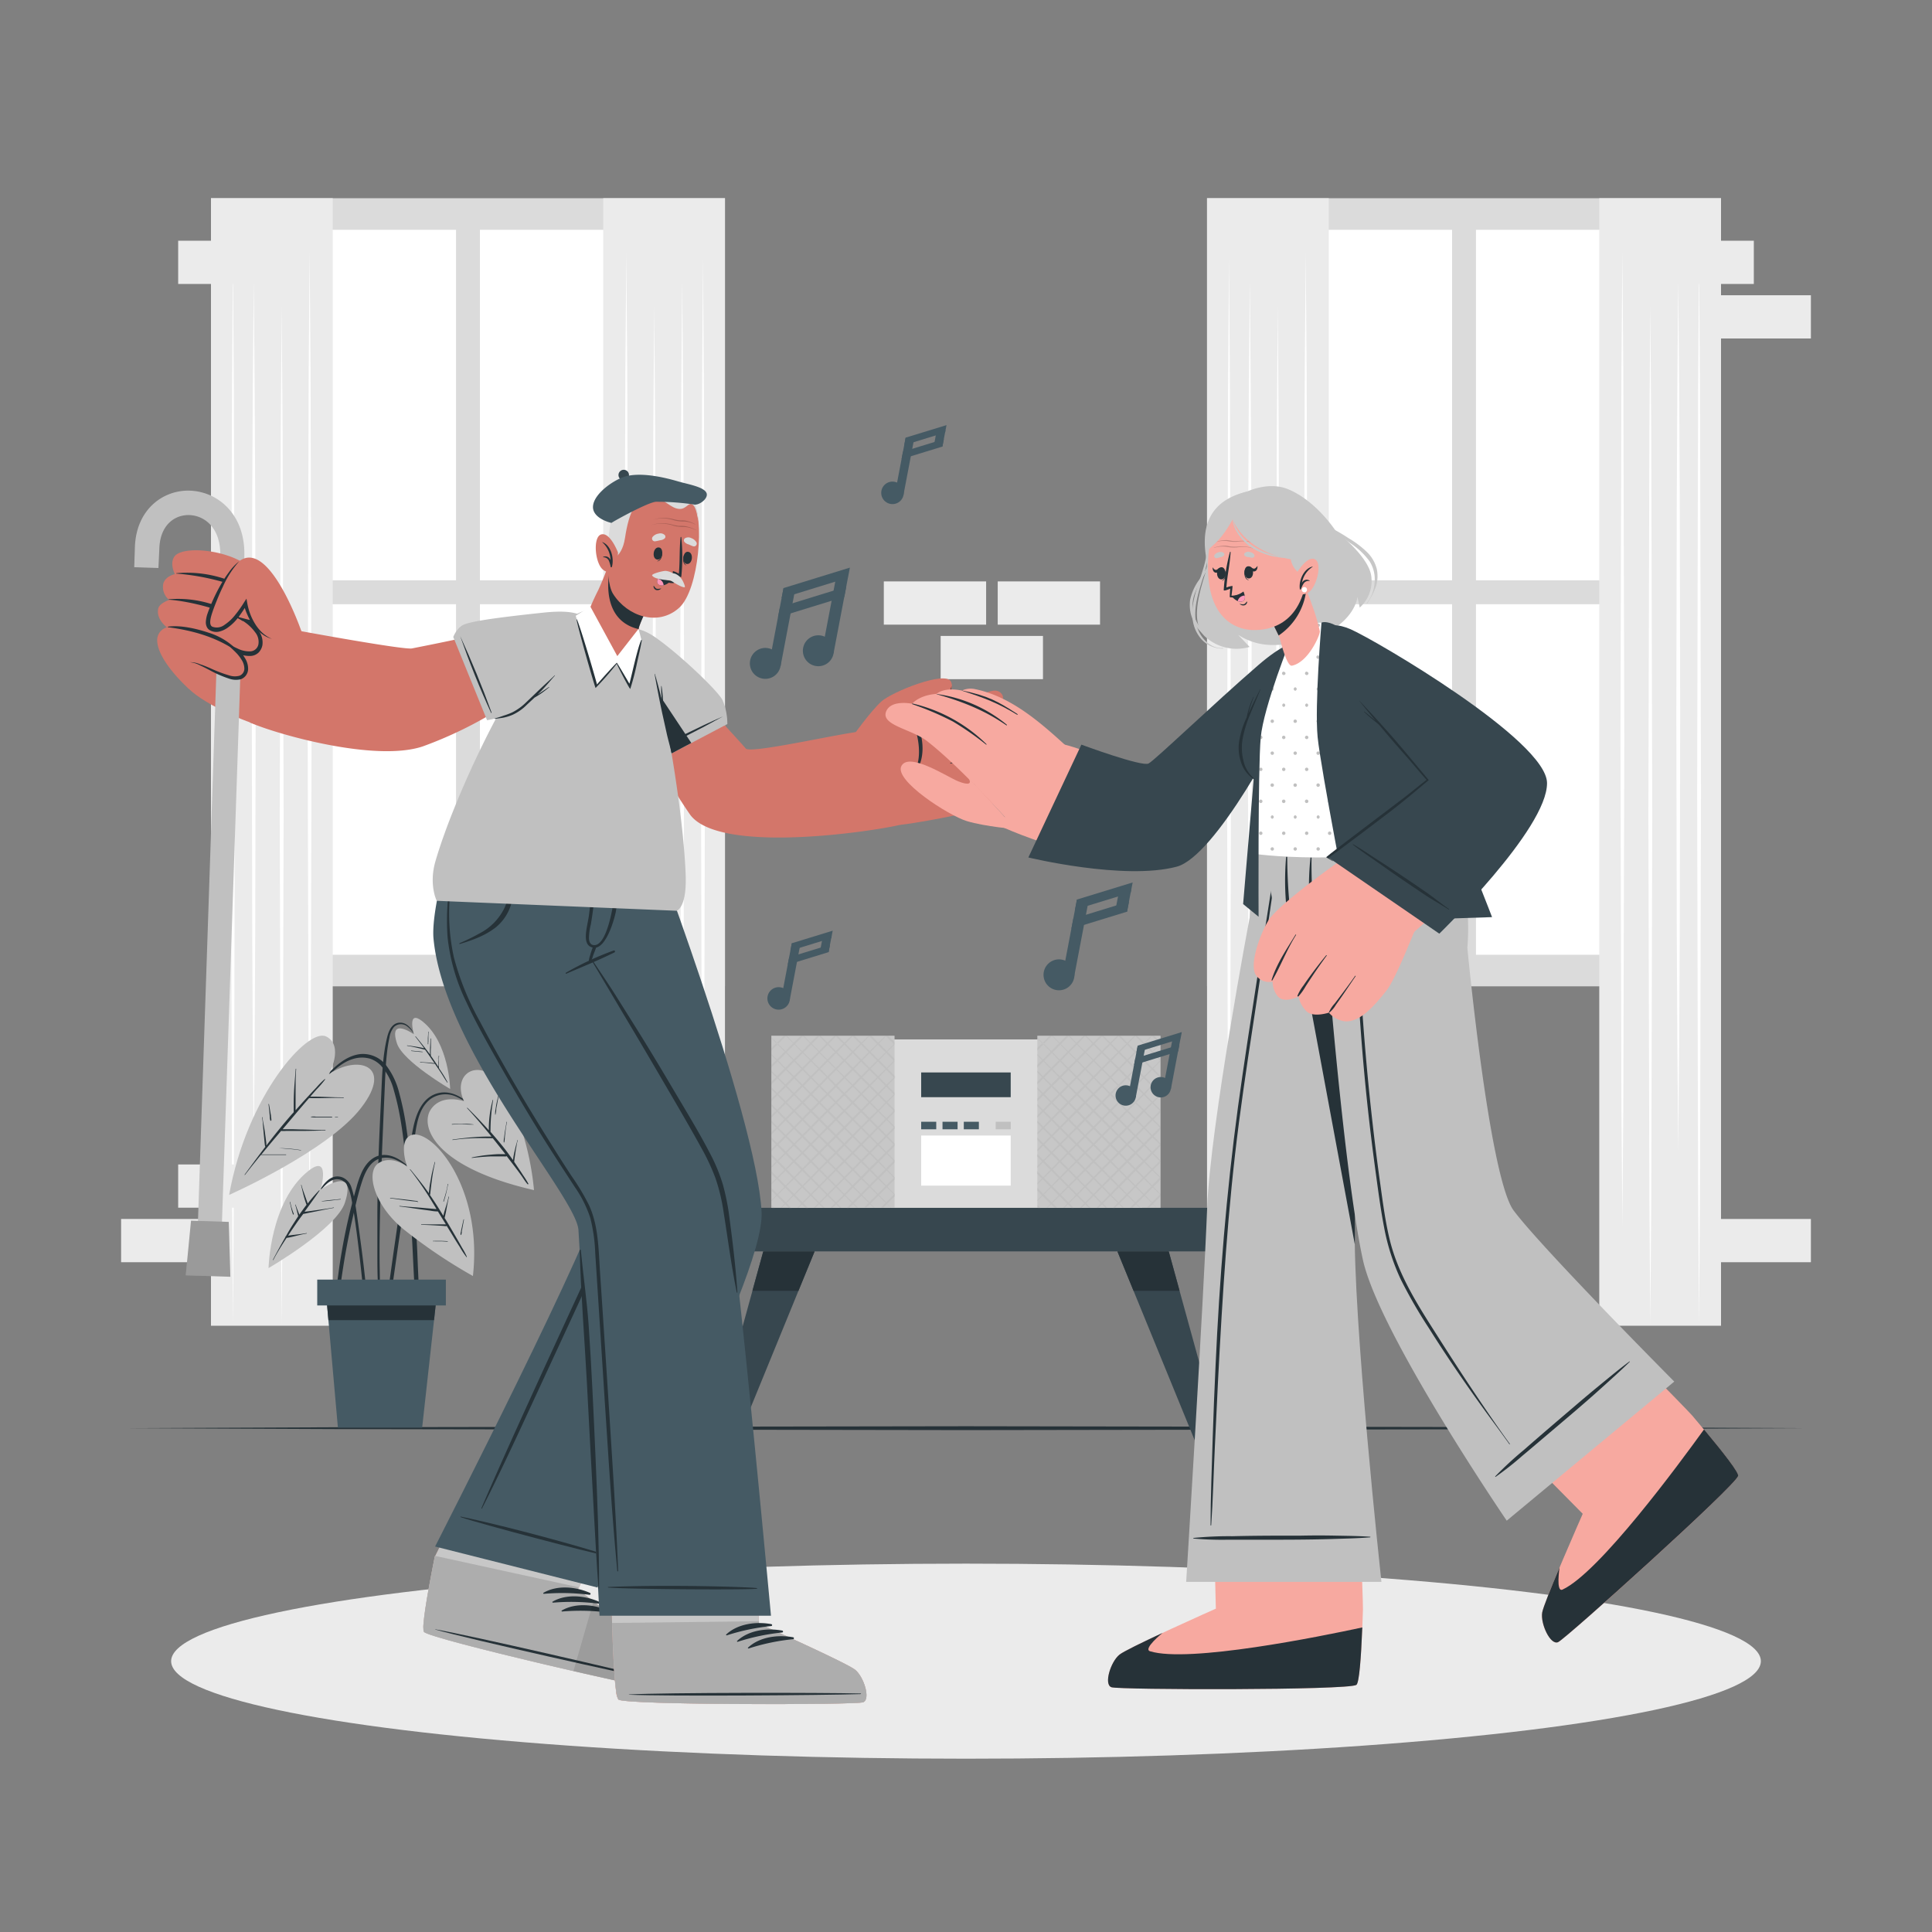 <svg xmlns="http://www.w3.org/2000/svg" viewBox="0 0 500 500"><rect x="0" y="0" width="500" height="500" fill="#808080" stroke="none"/><g id="freepik--background-complete--inject-19"><rect x="312.38" y="51.3" width="133.02" height="203.96" style="fill:#dbdbdb"></rect><rect x="319.63" y="59.47" width="56.17" height="90.72" style="fill:#fff"></rect><rect x="381.98" y="59.47" width="56.17" height="90.72" style="fill:#fff"></rect><rect x="319.63" y="156.37" width="56.17" height="90.72" style="fill:#fff"></rect><rect x="381.98" y="156.37" width="56.17" height="90.72" style="fill:#fff"></rect><rect x="312.38" y="51.3" width="31.51" height="291.8" style="fill:#ebebeb"></rect><polygon points="337.92 65.17 338.16 96.72 338.25 128.27 338.41 191.37 338.25 254.47 338.16 286.02 337.92 317.57 337.67 286.02 337.58 254.47 337.42 191.37 337.58 128.27 337.67 96.72 337.92 65.17" style="fill:#fff"></polygon><polygon points="323.45 72.49 323.69 100.66 323.83 128.83 323.95 185.17 323.83 241.52 323.69 269.69 323.45 297.86 323.2 269.69 323.06 241.52 322.95 185.17 323.06 128.83 323.2 100.66 323.45 72.49" style="fill:#fff"></polygon><polygon points="330.68 79.14 330.93 112.13 331.01 145.11 331.18 211.09 331.01 277.06 330.93 310.05 330.68 343.03 330.44 310.05 330.35 277.06 330.18 211.09 330.35 145.11 330.44 112.13 330.68 79.14" style="fill:#fff"></polygon><polygon points="318.07 66.84 318.31 101.36 318.4 135.88 318.57 204.93 318.4 273.98 318.31 308.51 318.07 343.03 317.82 308.51 317.74 273.98 317.57 204.93 317.74 135.88 317.82 101.36 318.07 66.84" style="fill:#fff"></polygon><rect x="413.89" y="51.3" width="31.51" height="291.8" transform="translate(859.29 394.4) rotate(180)" style="fill:#ebebeb"></rect><polygon points="419.87 65.17 420.11 96.72 420.2 128.27 420.37 191.37 420.2 254.47 420.11 286.02 419.87 317.57 419.62 286.02 419.54 254.47 419.37 191.37 419.54 128.27 419.62 96.72 419.87 65.17" style="fill:#fff"></polygon><polygon points="434.33 72.49 434.58 100.66 434.72 128.83 434.83 185.17 434.72 241.52 434.58 269.69 434.33 297.86 434.09 269.69 433.95 241.52 433.83 185.17 433.95 128.83 434.09 100.66 434.33 72.49" style="fill:#fff"></polygon><polygon points="427.1 79.14 427.34 112.13 427.43 145.11 427.6 211.09 427.43 277.06 427.35 310.05 427.1 343.03 426.86 310.05 426.77 277.06 426.6 211.09 426.77 145.11 426.86 112.13 427.1 79.14" style="fill:#fff"></polygon><polygon points="439.71 66.84 439.96 101.36 440.05 135.88 440.21 204.93 440.05 273.98 439.96 308.51 439.71 343.03 439.47 308.51 439.38 273.98 439.22 204.93 439.38 135.88 439.47 101.36 439.71 66.84" style="fill:#fff"></polygon><rect x="54.6" y="51.3" width="133.02" height="203.96" style="fill:#dbdbdb"></rect><rect x="61.85" y="59.47" width="56.17" height="90.72" style="fill:#fff"></rect><rect x="124.2" y="59.47" width="56.17" height="90.72" style="fill:#fff"></rect><rect x="61.85" y="156.37" width="56.17" height="90.72" style="fill:#fff"></rect><rect x="124.2" y="156.37" width="56.17" height="90.72" style="fill:#fff"></rect><rect x="54.6" y="51.3" width="31.51" height="291.8" style="fill:#ebebeb"></rect><polygon points="80.13 65.17 80.38 96.72 80.46 128.27 80.63 191.37 80.47 254.47 80.38 286.02 80.13 317.57 79.89 286.02 79.8 254.47 79.63 191.37 79.8 128.27 79.89 96.72 80.13 65.17" style="fill:#fff"></polygon><polygon points="65.67 72.49 65.91 100.66 66.05 128.83 66.17 185.17 66.05 241.52 65.91 269.69 65.67 297.86 65.42 269.69 65.28 241.52 65.17 185.17 65.28 128.83 65.42 100.66 65.67 72.49" style="fill:#fff"></polygon><polygon points="72.9 79.14 73.14 112.13 73.23 145.11 73.4 211.09 73.23 277.06 73.14 310.05 72.9 343.03 72.65 310.05 72.57 277.06 72.4 211.09 72.57 145.11 72.66 112.13 72.9 79.14" style="fill:#fff"></polygon><polygon points="60.28 66.84 60.53 101.36 60.62 135.88 60.78 204.93 60.62 273.98 60.53 308.51 60.28 343.03 60.04 308.51 59.95 273.98 59.79 204.93 59.95 135.88 60.04 101.36 60.28 66.84" style="fill:#fff"></polygon><rect x="156.11" y="51.3" width="31.51" height="291.8" transform="translate(343.73 394.4) rotate(180)" style="fill:#ebebeb"></rect><polygon points="162.09 65.17 162.33 96.72 162.42 128.27 162.58 191.37 162.42 254.47 162.33 286.02 162.09 317.57 161.84 286.02 161.75 254.47 161.59 191.37 161.75 128.27 161.84 96.72 162.09 65.17" style="fill:#fff"></polygon><polygon points="176.55 72.49 176.79 100.66 176.93 128.83 177.05 185.17 176.94 241.52 176.8 269.69 176.55 297.86 176.31 269.69 176.17 241.52 176.05 185.17 176.17 128.83 176.31 100.66 176.55 72.49" style="fill:#fff"></polygon><polygon points="169.32 79.14 169.56 112.13 169.65 145.11 169.82 211.09 169.65 277.06 169.56 310.05 169.32 343.03 169.07 310.05 168.99 277.06 168.82 211.09 168.99 145.11 169.07 112.13 169.32 79.14" style="fill:#fff"></polygon><polygon points="181.93 66.84 182.18 101.36 182.26 135.88 182.43 204.93 182.26 273.98 182.18 308.51 181.93 343.03 181.69 308.51 181.6 273.98 181.43 204.93 181.6 135.88 181.69 101.36 181.93 66.84" style="fill:#fff"></polygon><rect x="46.11" y="301.36" width="26.48" height="11.19" style="fill:#ebebeb"></rect><rect x="31.34" y="315.47" width="26.48" height="11.19" style="fill:#ebebeb"></rect><rect x="258.21" y="150.47" width="26.48" height="11.19" style="fill:#ebebeb"></rect><rect x="243.44" y="164.58" width="26.48" height="11.19" style="fill:#ebebeb"></rect><rect x="228.73" y="150.47" width="26.48" height="11.19" style="fill:#ebebeb"></rect><rect x="442.18" y="315.47" width="26.48" height="11.19" style="fill:#ebebeb"></rect><rect x="427.41" y="62.3" width="26.48" height="11.19" style="fill:#ebebeb"></rect><rect x="442.18" y="76.41" width="26.48" height="11.19" style="fill:#ebebeb"></rect><rect x="46.11" y="62.3" width="26.48" height="11.19" style="fill:#ebebeb"></rect></g><g id="freepik--Floor--inject-19"><polygon points="32.94 369.61 87.2 369.37 141.47 369.28 250 369.11 358.53 369.28 412.8 369.37 467.06 369.61 412.8 369.86 358.53 369.94 250 370.11 141.47 369.94 87.2 369.85 32.94 369.61" style="fill:#263238"></polygon></g><g id="freepik--Shadow--inject-19"><ellipse cx="250" cy="429.91" rx="205.71" ry="25.24" style="fill:#ebebeb"></ellipse></g><g id="freepik--Plant--inject-19"><path d="M123.92,287.85c-2.8-2.75-6.44-6.08-10.73-4.89-4,1.11-5.59,5.52-6.31,9.2-.93,4.73-1.66,9.52-2.41,14.28s-1.47,9.64-2.16,14.46c-.4,2.73-.78,5.45-1.16,8.17l-.57,4.09c-.19,1.33-.41,2.67-.48,4,0,.43.65.49.74.08.52-2.27.74-4.63,1.07-6.94s.67-4.64,1-7c.67-4.6,1.37-9.2,2.06-13.81s1.42-9.2,2.15-13.8c.62-3.9.92-8.75,4.38-11.32a6.67,6.67,0,0,1,6.46-.6,19.13,19.13,0,0,1,5.87,4.1A.06.06,0,1,0,123.92,287.85Z" style="fill:#263238"></path><path d="M120.08,285s-5.74-2.07-8.58,2.12S112.06,302,138.2,308a73.64,73.64,0,0,0-6.29-23.63C126.31,272.17,116.32,276.8,120.08,285Z" style="fill:#C0C0C0"></path><path d="M136.7,306.28a20.24,20.24,0,0,0-1.32-2.12c-.43-.68-.88-1.35-1.32-2-.34-.51-.68-1-1-1.5a2.32,2.32,0,0,0,.05-.38l.09-.67.21-1.47c.07-.49.15-1,.25-1.46a7.17,7.17,0,0,1,.34-1.54c0-.08-.11-.12-.12,0a5.06,5.06,0,0,1-.23.87c-.06.22-.12.44-.17.66-.13.5-.25,1-.36,1.49s-.19.93-.27,1.39c0,.22-.07.45-.1.67-.47-.66-.94-1.32-1.44-2-1.38-1.83-2.85-3.58-4.37-5.3,0,0,0,0,0-.05a47.58,47.58,0,0,1,.68-8.17c0-.07-.09-.11-.11,0a28.33,28.33,0,0,0-1,7.82c-.54-.61-1.09-1.22-1.65-1.81q-1.91-2.06-3.89-4c-.06-.05-.14,0-.09.08,2.2,2.37,4.29,4.84,6.33,7.36a44.92,44.92,0,0,0-4.78.17c-1.77.13-3.53.36-5.29.6-.08,0-.05.13,0,.12a49.25,49.25,0,0,1,5.29-.47c1.7-.07,3.4,0,5.1,0,1.1,1.36,2.19,2.74,3.27,4.12h-1.45c-.79,0-1.59.07-2.38.14a37.51,37.51,0,0,0-4.83.72.06.06,0,0,0,0,.12c1.6-.18,3.21-.33,4.83-.39.77,0,1.54,0,2.31,0h1.2a1.31,1.31,0,0,0,.66-.06l2.11,2.75c.55.73,1.1,1.46,1.64,2.21s1,1.59,1.65,2.3A.06.06,0,0,0,136.7,306.28Z" style="fill:#263238"></path><path d="M122.58,291a16.37,16.37,0,0,0-2.8-.14c-.93,0-1.86,0-2.79.06a.06.06,0,1,0,0,.12c1-.07,1.89-.09,2.84-.07s1.83.1,2.75.07A0,0,0,1,0,122.58,291Z" style="fill:#263238"></path><path d="M130.79,293.08a26.87,26.87,0,0,1,.4-2.67.06.06,0,1,0-.11,0c-.13.88-.3,1.75-.43,2.63q-.1.66-.18,1.32a5.87,5.87,0,0,0-.11,1.25.08.08,0,0,0,.15,0,7.36,7.36,0,0,0,.14-1.24C130.69,293.93,130.73,293.51,130.79,293.08Z" style="fill:#263238"></path><path d="M129.07,283.19c-.23.87-.46,1.75-.62,2.63q-.12.68-.21,1.35a5.37,5.37,0,0,0-.09,1.32,0,0,0,0,0,.07,0,7.53,7.53,0,0,0,.21-1.26c0-.43.12-.87.2-1.3.15-.91.32-1.81.55-2.71C129.2,283.16,129.09,283.12,129.07,283.19Z" style="fill:#263238"></path><path d="M95,336.21c-.14-1.65-.3-3.29-.47-4.93q-.52-4.89-1.18-9.75c-.44-3.24-.85-6.48-1.37-9.71a24.59,24.59,0,0,0-1-4.4,4.15,4.15,0,0,0-2.44-2.75c-3.08-1.07-5.15,2.12-6.39,4.38a.06.06,0,0,0,.1.06c.74-1.07,2.8-4.07,5.13-3.93,1.57.09,2.83,1.2,3.58,5.12,1.88,9.75,3.57,29.55,3.77,30.84.1.69.59.66.59-.08C95.35,339.44,95.16,337.82,95,336.21Z" style="fill:#263238"></path><path d="M83,307.84s2.68-9.5-3.26-4.75C69.85,311,69.5,328.18,69.5,328.18S87.08,318,89.27,311.23C92.53,301.19,83,307.84,83,307.84Z" style="fill:#C0C0C0"></path><path d="M86.33,312.5c-1.39.28-2.78.46-4.18.66l-2,.28-1.34.16c1.31-1.81,2.63-3.61,3.88-5.45.05-.07-.06-.14-.11-.08a39.68,39.68,0,0,0-2.94,3.39l-.78-2.21c-.3-.85-.62-1.69-.84-2.57,0-.07-.13,0-.11,0,.24.87.41,1.75.64,2.63s.48,1.67.78,2.49c-.64.84-1.26,1.69-1.86,2.56-.3-.86-.68-1.69-.94-2.56a.06.06,0,0,0-.12,0c.32,1,.49,2,.78,2.93L76,316.58c-.71,1.1-1.38,2.22-2,3.34a.27.27,0,0,0-.16.27c-1.11,1.92-2.17,3.87-3.21,5.84,0,.07.07.12.1.06,1-1.95,2.21-3.84,3.42-5.7h0a2.59,2.59,0,0,1,.58-.11l.6-.13c.46-.1.91-.22,1.36-.33.89-.22,1.77-.43,2.68-.59.07,0,0-.13,0-.11-1.07.2-2.14.32-3.21.45-.51.05-1,.12-1.52.2h-.07c.63-1,1.27-1.91,1.92-2.86s1.29-1.84,2-2.75c.61-.09,1.22-.25,1.82-.36l2-.4c1.36-.27,2.72-.57,4.09-.8C86.43,312.6,86.4,312.48,86.33,312.5Z" style="fill:#263238"></path><path d="M75.76,313.43c-.09-.25-.16-.5-.24-.75a12.9,12.9,0,0,1-.4-1.6c0-.07-.13,0-.12,0,.12.53.24,1.07.37,1.6a10.58,10.58,0,0,0,.45,1.58.11.11,0,0,0,.21-.06C76,314,75.84,313.7,75.76,313.43Z" style="fill:#263238"></path><path d="M88.12,310.3c-.8.12-1.61.17-2.41.25s-1.62.18-2.42.3c0,0-.05.07,0,.07.81-.06,1.61-.12,2.42-.22s1.61-.23,2.42-.28C88.2,310.41,88.2,310.29,88.12,310.3Z" style="fill:#263238"></path><path d="M108,324.19c-.32-7-.76-14-1.46-20.93-.35-3.46-.74-6.93-1.23-10.38a74.76,74.76,0,0,0-2-10.05,19.33,19.33,0,0,0-3.35-7.08,7.58,7.58,0,0,0-6.76-2.95c-3.06.38-5.52,2.31-7.65,4.4-2.39,2.35-4.58,4.91-6.79,7.43-.56.63-1.12,1.27-1.67,1.91,0,.06,0,.14.09.09,2.16-2.49,4.41-4.91,6.76-7.22,2.18-2.13,4.42-4.46,7.43-5.35a7.71,7.71,0,0,1,4.31-.1,6.87,6.87,0,0,1,2.95,1.87,15.41,15.41,0,0,1,3.33,6.46c1.88,6.43,2.55,13.16,3.25,19.8s1.18,13.5,1.52,20.27.61,13.61,1.27,20.4c.08.84.18,1.67.29,2.5.07.57.94.57.9,0C108.6,338.23,108.28,331.22,108,324.19Z" style="fill:#263238"></path><path d="M85.14,278s4-7.39-.73-9.76-20.5,15.25-25.11,41c0,0,25.49-11.28,34.15-22.52S92.29,273,85.14,278Z" style="fill:#C0C0C0"></path><path d="M88.88,284c-2.86,0-5.72-.21-8.58-.19.53-.62,1.07-1.24,1.61-1.85a25.17,25.17,0,0,0,2.24-2.6c0-.06-.05-.14-.1-.1a20.3,20.3,0,0,0-2.17,2.18c-.72.76-1.43,1.52-2.14,2.29-1.1,1.19-2.17,2.39-3.24,3.6,0-.12,0-.23,0-.35,0-.5,0-1,0-1.5,0-1,0-1.95,0-2.92,0-2,0-3.95.15-5.91a.06.06,0,0,0-.12,0c-.14,2-.34,3.94-.44,5.92-.05,1-.07,2-.08,2.92,0,.5,0,1,0,1.5,0,.28,0,.57,0,.85l-.51.56c-2.28,2.61-4.46,5.31-6.57,8.06,0-.15,0-.3,0-.45,0-.3-.07-.61-.1-.91-.08-.66-.17-1.31-.26-2s-.19-1.23-.3-1.84-.28-1.38-.33-2.08a.06.06,0,1,0-.12,0,18.23,18.23,0,0,1,.24,2.1c.06.63.12,1.26.17,1.89l.18,1.89.09.91.06.45a1,1,0,0,0,.12.36l-1.09,1.43c-1.44,1.91-2.86,3.85-4.28,5.78,0,.06,0,.14.08.08,1.35-1.75,2.73-3.47,4.13-5.18,1,0,2.12,0,3.17,0l3.32,0c.07,0,.07-.12,0-.12-1.1,0-2.21,0-3.31,0s-2,0-3.05,0c1.24-1.5,2.48-3,3.73-4.47l1.37-1.62a6.07,6.07,0,0,0,1.28,0h1.51c.94,0,1.88,0,2.82,0,2,0,3.9-.09,5.84-.1.08,0,.07-.12,0-.12-2,0-3.9-.11-5.85-.15-.94,0-1.88-.06-2.82-.07l-1.51,0c-.29,0-.58,0-.87,0l3.21-3.81a.22.22,0,0,0,.06-.07q1.56-1.85,3.14-3.68l.44-.5c3,.09,5.94-.11,8.91-.05C89,284.08,89,284,88.88,284Z" style="fill:#263238"></path><path d="M87.42,289h-.7c-.06,0-.06.1,0,.1h.69C87.5,289.15,87.49,289,87.42,289Z" style="fill:#263238"></path><path d="M85.88,289,83.12,289l-1.37,0a5.06,5.06,0,0,0-1.29,0s0,.07,0,.09a5,5,0,0,0,1.28.09l1.38,0h2.75C86,289.16,86,289,85.88,289Z" style="fill:#263238"></path><path d="M77.86,297.64a39.41,39.41,0,0,0-5.64-.51s0,0,0,0c1.88.18,3.75.28,5.61.59C77.91,297.77,77.94,297.65,77.86,297.64Z" style="fill:#263238"></path><path d="M70.2,289.44l-.06-.49c0-.37-.11-.74-.16-1.11-.12-.7-.24-1.39-.37-2.09,0-.07-.12-.05-.12,0q.14,1.08.24,2.16l.09,1.07a3.12,3.12,0,0,0,.14,1,.14.14,0,0,0,.25,0A1.35,1.35,0,0,0,70.2,289.44Z" style="fill:#263238"></path><path d="M107.71,268.47c-.91-1.7-2.07-3.94-4.35-3.8-1.88.12-2.72,2-3.13,3.62C99,273.2,98.9,278.37,98.66,283.4c-.51,10.63-1,21.26-1,31.9q0,4.43,0,8.85c0,3,0,6,.21,9a.23.23,0,0,0,.45,0c0-2.58-.08-5.15-.09-7.72s0-5,.05-7.54q.12-7.62.41-15.25c.19-5.05.41-10.1.62-15.15l.33-7.57c.11-2.45.22-4.89.5-7.33a39.85,39.85,0,0,1,.64-4.06,5.67,5.67,0,0,1,1.17-2.73,2.58,2.58,0,0,1,3.33-.24,7.06,7.06,0,0,1,2.35,2.94A.06.06,0,1,0,107.71,268.47Z" style="fill:#263238"></path><path d="M107.1,267.66s-1.87-6.61,2.26-3.31c6.9,5.51,7.14,17.48,7.14,17.48s-12.25-7.12-13.77-11.81C100.46,263,107.1,267.66,107.1,267.66Z" style="fill:#C0C0C0"></path><path d="M113.92,276.92l-.34-.54a3.62,3.62,0,0,0,0-.57c0-.28,0-.56,0-.85,0-.56,0-1.12.06-1.67a.06.06,0,1,0-.12,0c0,.55,0,1.09-.06,1.64,0,.28,0,.55,0,.83,0,.1,0,.23,0,.35-.48-.75-1-1.49-1.48-2.21l-.46-.63a13,13,0,0,1,0-2.16c0-.77,0-1.53,0-2.3,0-.08-.11-.08-.12,0,0,.8-.06,1.6-.1,2.4a13.9,13.9,0,0,0,0,1.71c-1.19-1.61-2.44-3.16-3.71-4.7,0-.06-.14,0-.09.07.78,1,1.54,2,2.28,3-1.45-.34-2.91-.53-4.38-.74-.07,0-.1.1,0,.11,1.56.24,3.08.63,4.61,1h0c.59.82,1.17,1.66,1.74,2.49l.7,1h-.07l-.48-.06-1-.1-2.13-.13c-.07,0-.07.12,0,.12.69,0,1.39.07,2.08.14l1.09.14.48.05.14,0,1.18,1.74c.69,1,1.31,2.12,2,3.11a.05.05,0,0,0,.09-.06A29.61,29.61,0,0,0,113.92,276.92Z" style="fill:#263238"></path><path d="M110.87,269.45c0-.26,0-.51,0-.77a12.47,12.47,0,0,1,.06-1.62c0-.09-.11-.1-.11,0,0,.53-.06,1.07-.09,1.6,0,.27,0,.54,0,.81v.37a1,1,0,0,0,0,.38.05.05,0,0,0,.1,0,1.08,1.08,0,0,0,0-.36C110.87,269.72,110.87,269.59,110.87,269.45Z" style="fill:#263238"></path><path d="M109.36,272.19c-.46-.08-.92-.1-1.38-.14s-1-.09-1.52-.15c-.08,0-.1.11,0,.11,1,.07,1.93.24,2.9.27C109.4,272.29,109.41,272.2,109.36,272.19Z" style="fill:#263238"></path><path d="M113.21,272.23a.75.75,0,0,1,0,.26v1.13a1.11,1.11,0,0,0,0,.41s0,0,0,0a.41.41,0,0,0,0-.19v-1.36c0-.06,0-.2,0-.25S113.13,272.12,113.21,272.23Z" style="fill:#263238"></path><path d="M108,303.75c-2.58-1.93-4.89-4.71-8.36-4.85-2.86-.11-4.86,2-6,4.44a25.41,25.41,0,0,0-1.4,4c-.52,1.81-1,3.63-1.46,5.46q-1.35,5.38-2.29,10.87c-.35,2-.68,4.07-.93,6.12A51,51,0,0,0,87,336a.33.33,0,0,0,.64.07c.34-1.71.49-3.48.74-5.21s.52-3.48.81-5.22q.89-5.2,2.06-10.36c.74-3.24,1.46-6.53,2.51-9.69.75-2.26,2-4.9,4.39-5.71,3.72-1.24,7.1,1.91,9.82,3.95C108,303.88,108.06,303.8,108,303.75Z" style="fill:#263238"></path><path d="M105.33,301.9s-2.37-6.78,1.06-8.11c5.15-2,18.62,13.19,16,36.44A133.11,133.11,0,0,1,104.28,318C96.59,311.59,94.63,303.16,98,301S105.33,301.9,105.33,301.9Z" style="fill:#C0C0C0"></path><path d="M120.82,325.24a17.52,17.52,0,0,0-1.25-2.34c-.44-.8-.89-1.59-1.35-2.38-.89-1.53-1.78-3.06-2.69-4.58l-.46-.73.06-.27.15-.68c.12-.5.21-1,.3-1.52.19-1,.36-2,.63-3,0-.07-.1-.09-.12,0-.21,1-.52,2-.82,2.95-.14.48-.3.95-.42,1.44,0,.16-.09.33-.13.5-1.11-1.82-2.24-3.62-3.45-5.37a2.55,2.55,0,0,0,.12-.74l.12-1c.09-.77.18-1.53.29-2.3a45.14,45.14,0,0,1,.81-4.45c0-.07-.09-.09-.11,0-.37,1.46-.78,2.93-1,4.41-.14.73-.27,1.46-.37,2.19,0,.37-.08.74-.12,1.11,0,.11,0,.22,0,.33-.38-.52-.75-1-1.14-1.57-1.19-1.56-2.42-3.09-3.67-4.61a.06.06,0,1,0-.09.07,81.71,81.71,0,0,1,5.85,8.55c.34.54.67,1.09,1,1.64l-.33,0-1.31-.12-2.63-.23c-1.76-.14-3.52-.25-5.27-.44-.07,0-.09.11,0,.12,1.78.2,3.54.49,5.31.74l2.6.35a10.23,10.23,0,0,0,2,.21l2.07,3.35a3.65,3.65,0,0,0-.47,0h-2.5c-1.13,0-2.26,0-3.39,0-.08,0-.06.12,0,.12,1.15,0,2.29.07,3.43.13l1.63.1.81.06a1.7,1.7,0,0,0,.71,0c.59.95,1.18,1.9,1.76,2.86s1.08,1.75,1.64,2.62a20.72,20.72,0,0,0,1.77,2.65C120.75,325.35,120.85,325.32,120.82,325.24Z" style="fill:#263238"></path><path d="M115.86,306.45a16.68,16.68,0,0,1-.46,2.21c-.2.75-.42,1.5-.66,2.24a.07.07,0,1,0,.14,0c.23-.73.44-1.47.62-2.22s.3-1.5.48-2.25C116,306.4,115.87,306.37,115.86,306.45Z" style="fill:#263238"></path><path d="M108.21,311a.86.86,0,0,0-.56-.21l-1-.13c-.61-.09-1.22-.15-1.83-.23-1.27-.14-2.54-.27-3.8-.43-.08,0-.1.11,0,.12,1.19.14,2.38.33,3.58.48l1.75.23.85.09a3.19,3.19,0,0,1,1,.17S108.25,311,108.21,311Z" style="fill:#263238"></path><path d="M115.84,321.22c-.6-.05-1.2-.07-1.8-.09l-.91,0h-.43a2.69,2.69,0,0,1-.57,0c-.09,0-.09.13,0,.12a2.35,2.35,0,0,1,.53,0l.48,0,.9,0c.6,0,1.21.07,1.81.08C115.91,321.35,115.92,321.22,115.84,321.22Z" style="fill:#263238"></path><path d="M119.51,318.62c.07-.34.14-.69.2-1,.12-.67.24-1.34.37-2,0-.07-.1-.09-.12,0-.15.65-.29,1.31-.44,2-.07.33-.15.65-.21,1,0,.15-.07.3-.1.45a1.31,1.31,0,0,0,0,.48c0,.06.09.1.13.05A2.33,2.33,0,0,0,119.51,318.62Z" style="fill:#263238"></path><polygon points="84.27 333.41 84.99 341.65 87.45 369.48 109.25 369.48 112.33 341.65 113.23 333.41 84.27 333.41" style="fill:#455a64"></polygon><polygon points="84.27 333.41 84.99 341.65 112.33 341.65 113.23 333.41 84.27 333.41" style="fill:#263238"></polygon><rect x="82.11" y="331.16" width="33.29" height="6.69" transform="translate(197.5 669.01) rotate(180)" style="fill:#455a64"></rect></g><g id="freepik--Table--inject-19"><rect x="176.52" y="312.58" width="146.96" height="11.28" style="fill:#37474f"></rect><polygon points="210.82 323.87 206.64 334.06 186.23 383.93 181 383.93 194.73 334.06 197.53 323.87 210.82 323.87" style="fill:#37474f"></polygon><polygon points="197.53 323.87 210.82 323.87 206.64 334.06 194.73 334.06 197.53 323.87" style="fill:#263238"></polygon><polygon points="319 383.93 313.77 383.93 293.36 334.06 289.19 323.87 302.47 323.87 305.27 334.06 319 383.93" style="fill:#37474f"></polygon><polygon points="305.27 334.06 293.36 334.06 289.19 323.87 302.47 323.87 305.27 334.06" style="fill:#263238"></polygon></g><g id="freepik--Device--inject-19"><rect x="204.41" y="269" width="91.15" height="43.58" style="fill:#dbdbdb"></rect><rect x="238.4" y="293.87" width="23.17" height="12.97" style="fill:#fff"></rect><rect x="238.4" y="290.31" width="3.9" height="1.95" style="fill:#455a64"></rect><rect x="243.92" y="290.31" width="3.9" height="1.95" style="fill:#455a64"></rect><rect x="249.43" y="290.31" width="3.9" height="1.95" style="fill:#455a64"></rect><rect x="257.68" y="290.31" width="3.9" height="1.95" style="fill:#C0C0C0"></rect><rect x="238.4" y="277.55" width="23.17" height="6.4" style="fill:#37474f"></rect><rect x="199.62" y="268.04" width="31.89" height="44.54" style="fill:#c7c7c7"></rect><path d="M203.52,268l-.14.14-2,2-.16.16-1.6,1.61v-.68L200.9,270l.15-.15L202.9,268Zm3.74,0-1.84,1.82-.19.2-2,2-.2.19-2,2-.2.19-1.24,1.24v.71l.61-.6,1-1,.2-.2,2-2,.21-.2,2-2,.2-.21,2-2,.15-.15Zm4.59,0-.11-.11-.11.11-1.83,1.82-.24.23L207.62,272l-.24.24-1.94,1.93-.24.23-1.94,1.93-.24.24-1,1-1,1-.24.24L199.62,280v.66l1.57-1.56.24-.24,1-1,1-1,.24-.24,1.92-1.94.25-.24,1.92-1.94.25-.25,1.91-1.93.25-.25,1.92-1.93.17-.17Zm4.31,0-.08-.08L216,268l-1.25,1.23-.58.58-.28.27L212,272l-.27.27-1.91,1.89-.27.27-1.91,1.9-.28.27-1.9,1.89-.28.28-.95.94-.94.95L203,281l-1.89,1.9-.28.28-1.21,1.23V285l1.53-1.52.29-.28,1.9-1.89.28-.28.95-.94.94-.95.28-.28,1.88-1.9.28-.28,1.9-1.91.27-.27,1.89-1.9.27-.28,1.89-1.9.28-.28.57-.58c.44-.44.87-.88,1.3-1.33a1.37,1.37,0,0,0,.17-.17Zm4.34,0-.06-.05-.05.05-1.85,1.81-.3.29-1.32,1.3-.57.57-.29.29-1.89,1.87-.29.29L212,276.33l-.29.29-1.9,1.88-.29.29-1.88,1.87-.3.29-1.88,1.88-.29.3L203.29,285l-.29.29-1.88,1.89-.29.29-1.21,1.23v.6l1.52-1.51.3-.3,1.88-1.87.3-.29,1.89-1.88.29-.29.94-.93.94-.95L208,281l1.87-1.89.3-.29,1.87-1.89.29-.3,1.87-1.88.3-.3,1.87-1.88.29-.3.57-.57,1.29-1.32.29-.29c.63-.63,1.25-1.27,1.87-1.91a1,1,0,0,0,.14-.15Zm4.32,0h0s0,0,0,0c-.63.61-1.25,1.21-1.87,1.83-.1.09-.21.19-.31.3L220.72,272l-.31.31-1.31,1.28-.57.56-.31.31-1.87,1.86-.31.3-1.87,1.86-.31.31L212,280.67l-.31.31-1.87,1.85-.31.31-.94.93-.92.93-.31.31-1.86,1.87-.31.31-1.85,1.87-.31.32-1.86,1.86-.31.32-1.21,1.22v.56l1.5-1.49.32-.31,1.87-1.85.31-.31,1.87-1.86.31-.31,1.87-1.85.32-.31,2.17-2.17,1.85-1.87.31-.32,1.86-1.87.31-.31,1.85-1.87.31-.31,1.85-1.87.87-.87,1.29-1.32c.11-.1.21-.21.31-.31l1.84-1.88.31-.32,1.84-1.88.13-.14Zm4.38,0,0,0-1.87,1.81-.33.32L225.1,272l-.33.32-1.86,1.83-.33.33-1.31,1.28-.55.55-.33.32-1.85,1.84-.33.33-1.86,1.84L216,281l-1.86,1.84-.33.33L212,285l-.32.32-.93.92-.92.93-.33.32-1.84,1.86-.32.33-1.84,1.85-.33.33-1.84,1.85L203,294l-1.84,1.85-.33.32-.55.56-.66.67V298l.94-.92.55-.55.33-.32,1.85-1.84.33-.33,1.85-1.83.33-.33,1.85-1.84.33-.32,1.85-1.84.33-.33.93-.92.92-.93.32-.32,1.84-1.85.33-.33,1.84-1.86.32-.33,1.84-1.85.33-.33,1.84-1.85.32-.33.55-.55c.43-.44.86-.87,1.28-1.31l.33-.33,1.83-1.86.32-.33,1.83-1.87.32-.33c.6-.62,1.21-1.24,1.81-1.87l.11-.12Zm2.14,2.21q-.93.88-1.86,1.8l-.34.34c-.62.59-1.24,1.19-1.85,1.8a3.85,3.85,0,0,0-.35.35c-.62.59-1.24,1.2-1.85,1.81-.12.1-.24.22-.35.33l-1.3,1.28-.54.54-.35.34-1.84,1.82-.34.35-1.84,1.82-.34.34L216.35,285l-.34.35-1.84,1.82-.34.34-.92.91-.91.92-.34.34-1.83,1.84-.34.34-1.82,1.84-.34.35-1.83,1.83-.34.35-1.82,1.83-.34.35-.54.54-1.28,1.3-.34.35-1.22,1.24v.44l1.47-1.44c.12-.11.23-.22.34-.34l1.3-1.27.55-.54.34-.35,1.83-1.81.35-.35,1.83-1.82L208,294l1.84-1.82.34-.34L212,290l.35-.35.92-.91.91-.92.34-.34,1.82-1.84.35-.34,1.82-1.84.34-.34,1.82-1.84L221,281l1.82-1.83.34-.35.54-.54,1.28-1.3.34-.35c.61-.61,1.21-1.22,1.81-1.84l.34-.35c.61-.61,1.21-1.23,1.81-1.85.11-.11.23-.23.33-.35q.93-.93,1.8-1.86a.19.19,0,0,0,.09-.09v-.16Zm0,4.31-1.84,1.8-.35.35c-.62.59-1.23,1.2-1.85,1.81l-.35.33-1.3,1.28-.54.54-.35.34-1.83,1.82-.35.35L220.7,285l-.34.34-1.84,1.82-.34.35-1.84,1.82-.34.34-.92.91-.91.92-.35.35L212,293.68l-.34.35-1.82,1.83-.34.35-1.82,1.84-.35.34-1.81,1.84-.35.34-.54.55c-.43.43-.85.86-1.27,1.3-.12.11-.23.22-.34.34-.61.61-1.21,1.23-1.81,1.85-.12.12-.24.23-.34.35-.43.42-.84.85-1.25,1.28v.32l1.44-1.41c.12-.1.23-.22.35-.34.62-.6,1.24-1.2,1.85-1.81l.34-.34,1.3-1.27.55-.54.34-.35,1.84-1.81.34-.35,1.84-1.82.35-.35,1.83-1.82.34-.34,1.84-1.82.35-.34.91-.91.92-.92.34-.35,1.82-1.83.34-.35,1.82-1.83.34-.35,1.83-1.83.34-.35,1.82-1.84.35-.34.54-.55c.43-.43.85-.87,1.27-1.3l.34-.34c.61-.61,1.21-1.23,1.81-1.85.12-.12.24-.23.34-.35l1.81-1.85,0,0v-.31Zm0,4.31-1.86,1.83-.33.32-1.31,1.28-.55.55-.34.33L225.05,285l-.33.33-1.85,1.83-.33.33-1.85,1.83-.33.33-1.85,1.84-.33.33-.93.92-.91.92L216,294l-1.84,1.85-.33.33L212,298l-.33.33-1.84,1.86-.33.33-1.83,1.85-.88.88c-.43.44-.86.87-1.28,1.31l-.32.33c-.62.62-1.22,1.24-1.83,1.86l-.32.33L201.22,309l-.32.33c-.43.44-.86.88-1.28,1.33v.2l1.43-1.38.33-.32,1.87-1.83.33-.33,1.86-1.83.33-.32,1.3-1.28.56-.55.32-.33,1.85-1.83.34-.33,1.85-1.84.33-.32,1.85-1.84.33-.33,1.85-1.83.33-.33.93-.92.92-.92.32-.33,1.84-1.86.33-.32,1.84-1.86.32-.32,1.84-1.86.33-.33,1.84-1.85.32-.33.55-.55c.43-.44.86-.87,1.28-1.31l.33-.33,1.82-1.86,0,0v-.4A2.13,2.13,0,0,0,231.29,278.87Zm.22,4.55V283l-.23.23L230,284.48l-.56.55-.31.32-1.87,1.85-.32.31L225,289.37l-.31.31-1.87,1.85-.32.31-1.86,1.85-.32.32-.93.92-.93.94-.31.31-1.85,1.87-.31.31-1.85,1.87-.32.31L212,302.41l-.32.31-1.85,1.87-.31.31-.55.56c-.43.44-.87.88-1.29,1.32l-.31.31c-.62.62-1.23,1.25-1.84,1.88a3.11,3.11,0,0,0-.31.32c-.62.62-1.24,1.25-1.85,1.88l-.3.32c-.36.36-.71.72-1.06,1.09h.23c.33-.31.65-.63,1-.95l.32-.3,1.88-1.85a3.11,3.11,0,0,0,.32-.31c.63-.61,1.26-1.22,1.88-1.84l.31-.31c.44-.42.88-.86,1.32-1.29l.56-.55.31-.31L212,303l.31-.31,1.87-1.86.31-.3,1.87-1.86.31-.31,1.87-1.85.31-.31.94-.93.93-.93L221,294l1.85-1.87.31-.31L225,290l.3-.3,1.86-1.87.31-.32,1.85-1.87.32-.31.55-.56,1.28-1.3s0,0,0,0Zm0,4.33v-.48l-.24.24-1.89,1.87-.3.3-1.88,1.86-.3.3L225,293.71l-.3.29-1.88,1.87-.3.3-.94.93-.94.95-.29.29-1.87,1.89-.29.29-1.87,1.89-.29.29-1.88,1.89-.29.3L212,306.77l-.29.3-.57.57-1.3,1.32-.29.3q-.94.94-1.86,1.89l-.29.3-1.12,1.13h.36l.95-.93.3-.3c.64-.61,1.27-1.23,1.9-1.86l.3-.28,1.32-1.3.57-.57.3-.29,1.88-1.87.3-.29,1.89-1.88.29-.29,1.89-1.87.29-.29,1.88-1.87.3-.3.94-.93.94-.94.29-.3,1.88-1.89.29-.29,1.87-1.89.29-.29,1.87-1.89.3-.29,1.83-1.85,0,0Zm0,4.33v-.48l-.25.24-1.9,1.89-.28.27-1.9,1.89-.28.27-1.9,1.89-.28.28-.95.94-1,1-.27.27-1.89,1.91-.27.27-1.89,1.9-.27.28-1.89,1.91-.29.28-1.88,1.9-.28.28-.57.58c-.44.44-.87.88-1.3,1.33l-.28.28c-.38.38-.76.77-1.13,1.16H211c.32-.3.63-.61.94-.92l.28-.28,1.33-1.3.58-.58.28-.27,1.9-1.89.28-.27,1.91-1.9.27-.27,1.91-1.89.27-.27,1.91-1.89.27-.27,1-.95.94-.95.28-.28,1.89-1.91.27-.27,1.89-1.91.27-.27,1.84-1.85.05-.05Zm-.23,4.08-1.94,1.92-.24.24-1.93,1.92-.26.26-1,.95-1,1-.25.25-1.92,1.93-.24.24-1.92,1.94-.24.24L218.49,309l-.25.25-1.92,1.93-.24.24-.59.6-.59.6h.52l.34-.33.6-.59.24-.24,1.94-1.92.24-.25,1.95-1.92.24-.24,1.94-1.92.24-.24,1.94-1.93.24-.23,1-1,1-1,.24-.24,1.93-1.94.24-.24,1.84-1.86v-.62Zm.21,4.11-.2.2-2,2-.2.2-1,1-1,1-.2.2-2,2-.2.2-2,2-.2.2-2,2-.21.21-1.21,1.22h.56l1-.93.2-.2,2-2,.19-.2,2-2,.2-.2,2-2,.2-.19,1-1,1-1,.2-.2,1.86-1.87v-.65Zm0,4.36-.16.16-1,1-1,1-.15.15-2,2-.15.16-2,2-.15.15-1.25,1.26h.6l1-.95.14-.14,2-2,.15-.15,2-2,.14-.14,1-1,.87-.88v-.69Zm-.12,4.47-2.08,2.09-.09.09-1.28,1.3h.63l1-1,.07-.07,1.93-1.91v-.69ZM229.8,268h-.65l0,0,.09.09,2.08,2.09.08.08.09.09v-.69Zm.84,5.16-1-1-.14-.14-2-2-.15-.15L225.44,268h-.62l.14.14,2,2,.16.16,2,2,.15.15,1,1,1,1,.16.15,0,.05v-.68Zm-1,3.36-.19-.2-1-1-1-1-.19-.2-2-2-.2-.2-2-2-.2-.19L221.08,268h-.58l.15.15,2,2,.2.21,2,2,.21.21,2,2,.2.2,1,1,1,1,.2.2,2,2,.2.21h0v-.65Zm0,4.38-.24-.24-1.93-1.94-.24-.24-1-1-1-1-.24-.23-1.94-1.93-.24-.24L221,272.26l-.25-.24-1.94-1.92-.24-.25L216.71,268l-.11-.11-.11.11h-.33l.16.17,1.92,1.93.25.25,1.92,1.94.25.24,1.92,1.94.24.24,1.92,1.93.25.25,1,1,1,1,.25.25L229.1,281l.24.25,1.94,1.92.23.23v-.62Zm1.84,6.22-1.83-1.85-.28-.28-1.89-1.9-.27-.28-1.89-1.9-.28-.28-.94-.95-1-1-.27-.27L221,276.61l-.27-.27-1.91-1.89-.28-.28-1.9-1.89-.28-.27-1.9-1.89-.28-.27-.58-.58L212.34,268l-.08-.08-.07.08h-.34a1.37,1.37,0,0,0,.17.17c.43.45.86.89,1.3,1.33l.57.58.28.28,1.89,1.9.28.28,1.88,1.9.28.28,1.89,1.9.28.28,1.88,1.9.28.28.94.95.95.94.28.28,1.9,1.89.29.28,1.9,1.89.27.27,1.91,1.89.24.24v-.48l.05-.06Zm0,4.36-1.83-1.84-.3-.3-1.87-1.89-.29-.29-1.87-1.89-.3-.29-1.87-1.89-.29-.3L221,281l-.3-.29-1.88-1.87-.29-.29-1.89-1.87-.3-.29-1.88-1.88-.3-.29-1.89-1.87L212,272l-.57-.57-1.32-1.3-.3-.28L208,268s0,0,0-.05l-.05.05h-.3l.15.15c.61.64,1.23,1.27,1.86,1.9l.29.3,1.3,1.32.57.57.29.3,1.87,1.88.29.3,1.87,1.88.3.3,1.87,1.89.29.29,1.87,1.89.29.29.94.95.94.93.3.3,1.88,1.87.3.29,1.88,1.87.3.3,1.88,1.87.3.29,1.88,1.87.25.24v-.48l0,0Zm0,4.38-1.28-1.3-.87-.87-1.85-1.87-.31-.32-1.86-1.86-.3-.31-1.86-1.87-.31-.32L221,285.31l-.31-.31-.92-.93-.94-.93-.31-.31L216.66,281l-.31-.3-1.86-1.86-.32-.31-1.87-1.86-.31-.31-1.87-1.85-.87-.87-1.31-1.29-.32-.3-1.88-1.85-.32-.31L203.56,268l0,0,0,0h-.27l.13.14c.62.62,1.23,1.25,1.85,1.88l.31.32,1.84,1.88.31.31,1.29,1.31.87.87,1.85,1.87.31.32,1.85,1.87.32.31L216,281l.31.31,1.85,1.87.31.31.93.94.93.92.31.32,1.87,1.85.32.31,1.87,1.86.31.3,1.86,1.86.32.31,1.86,1.85.32.31.56.56,1.32,1.29.23.23v-.46h0S231.52,295.9,231.51,295.9Zm0,4.37-1.82-1.86-.33-.33c-.42-.44-.85-.87-1.28-1.31l-.55-.55-.33-.33L225.35,294l-.33-.33-1.84-1.86-.32-.32L221,289.68l-.33-.34-1.84-1.85-.33-.33-.91-.92-.93-.92-.33-.33-1.85-1.83-.33-.33L212.32,281l-.33-.32-1.85-1.84-.34-.33L208,276.66l-.32-.32-.56-.55-1.3-1.28-.33-.32-1.86-1.83c-.11-.12-.23-.23-.34-.33l-1.86-1.83-.33-.32-1.43-1.38v.2c.42.45.85.89,1.28,1.33l.32.33,1.82,1.86.33.34c.61.62,1.21,1.24,1.83,1.86l.32.33c.42.44.85.87,1.28,1.31l.55.55.32.33,1.84,1.85.33.33,1.84,1.86.33.33,1.83,1.85.33.33,1.84,1.85.32.32.92.93.93.92.33.33,1.85,1.83.33.33,1.85,1.84.33.32,1.85,1.84.34.33,1.84,1.83.34.33.55.55,1.31,1.28q.17.18.33.33l1.86,1.82a1.52,1.52,0,0,0,.22.22v-.4Zm0,4.36-1.81-1.85-.34-.34c-.59-.62-1.2-1.23-1.81-1.85l-.33-.35-1.28-1.3-.54-.54-.35-.35-1.82-1.83-.34-.35L221,294l-2.17-2.17-.34-.35-1.82-1.84-.35-.34-.91-.92-.92-.91-.34-.34-1.84-1.82L212,285l-1.83-1.82-.35-.35L208,281l-.34-.35-1.84-1.82-.34-.34-.55-.54-1.3-1.27c-.11-.12-.22-.23-.34-.34-.61-.61-1.23-1.21-1.85-1.81l-.35-.35-1.44-1.4v.32c.41.43.82.85,1.24,1.27l.35.36,1.81,1.85.34.34c.42.44.84.87,1.27,1.3l.54.55.34.34,1.82,1.83.35.35,1.82,1.84.35.35,1.82,1.83.34.34,1.82,1.84.34.34.91.92.92.91.35.35,1.83,1.82.35.35,1.83,1.82.35.34,1.83,1.82.35.35,1.83,1.81.35.35.54.54,1.3,1.28.35.33c.62.61,1.23,1.22,1.85,1.81l.34.34,1.85,1.81.21.2v-.31Zm0,4.39q-.87-.93-1.8-1.86a3.73,3.73,0,0,0-.34-.35c-.59-.62-1.19-1.24-1.8-1.85l-.34-.35c-.6-.62-1.2-1.23-1.81-1.84l-.34-.35-1.28-1.3-.54-.54-.35-.35L221,298.39l-.35-.34-1.82-1.84-.34-.34L216.68,294l-.34-.35-1.82-1.83-.35-.35-.91-.92-.92-.91-.34-.34-1.84-1.82-.34-.34L208,285.35l-.35-.35-1.84-1.82-.35-.35L203.62,281l-.34-.34-.55-.54-1.3-1.27-.34-.34-1.47-1.44v.43c.4.42.81.84,1.23,1.25l.34.34c.42.43.84.87,1.27,1.3l.54.55.34.34,1.82,1.84.35.34,1.82,1.84.34.35,1.82,1.83.34.35,1.83,1.83.33.35.92.92.91.91.35.34L216,294l.34.35,1.84,1.82.34.34,1.84,1.82.34.35,1.84,1.81.35.35.54.54,1.3,1.28.35.33c.61.61,1.23,1.22,1.85,1.81.11.12.22.23.34.34.61.61,1.23,1.21,1.85,1.81l.35.34,1.86,1.8c0,.06.11.11.17.17v-.16A.19.19,0,0,0,231.42,309Zm-1.84,2.51c-.1-.12-.21-.23-.32-.34-.6-.63-1.21-1.25-1.81-1.87l-.33-.34-1.82-1.86c-.11-.11-.21-.22-.33-.33l-1.82-1.86q-.15-.17-.33-.33c-.42-.44-.85-.87-1.28-1.31l-.88-.88-1.83-1.85-.33-.33-1.84-1.86-.32-.32-1.84-1.86-.33-.33L212.33,294l-.33-.33-.91-.92-.93-.92-.33-.33L208,289.68l-.33-.33-1.85-1.84-.33-.33-1.85-1.83-.33-.33-1.85-1.84-.33-.33-.55-.54-.94-.92v.52l.66.67.55.55.32.33,1.85,1.85.32.33,1.84,1.85.33.33,1.84,1.86.32.32,1.84,1.85.33.33.92.93.92.92.33.32,1.85,1.84.33.33,1.86,1.84.32.32,1.86,1.84.33.33,1.85,1.83.33.33.55.55,1.31,1.28.33.33,1.86,1.82.33.33c.62.61,1.24,1.22,1.87,1.82l.33.33,1.87,1.81a3.33,3.33,0,0,0,.34.32c.33.34.67.66,1,1h.08Q230.11,312.06,229.58,311.53Zm-4.32,0c-.09-.11-.2-.21-.3-.32l-1.85-1.89-.3-.31L221,307.09l-.31-.31-1.29-1.32-.56-.56-.31-.32-1.85-1.86-.31-.31-1.86-1.87-.3-.31-1.86-1.87L212,298l-1.85-1.87-.32-.31-.92-.93L208,294l-.31-.31-1.87-1.85-.31-.31-1.87-1.85-.31-.32-1.87-1.85-.32-.31-1.5-1.49v.56l1.21,1.22.31.32,1.86,1.87.31.31,1.85,1.87.31.31,1.86,1.87.3.31.93.93.94.93.31.31,1.87,1.85.31.31,1.87,1.86.31.3,1.88,1.86.31.31,1.87,1.85.87.87c.44.43.88.87,1.32,1.29l.31.31c.62.62,1.25,1.24,1.88,1.84l.31.31,1.89,1.84c.1.11.21.21.31.31l1,.95h.23C226,312.21,225.62,311.85,225.26,311.49Zm-4.32,0-.29-.3-1.87-1.9-.29-.29c-.42-.44-.86-.88-1.29-1.32l-.57-.57-.29-.3-1.87-1.88-.3-.3-1.87-1.89-.29-.29-1.87-1.89-.3-.29L208,298.34l-.29-.29-.94-.95-.94-.93-.3-.3L203.62,294l-.3-.29-1.88-1.87-.3-.3L199.62,290v.6l1.21,1.23.29.29L203,294l.29.29,1.87,1.89.29.3.94.94.94.93.3.3,1.88,1.87.29.29,1.89,1.87.3.29,1.89,1.88.29.29,1.88,1.87.3.29.57.57,1.32,1.3.3.29,1.9,1.86.3.29.95.93h.36Zm-4.34,0-.28-.28c-.43-.45-.86-.89-1.3-1.33l-.57-.58-.28-.28-1.88-1.9-.28-.28-1.89-1.9-.28-.28L208,302.68l-.27-.27-1.89-1.91-.27-.27-1-1-.95-.94-.28-.28-1.9-1.88-.28-.28-1.54-1.53V295l1.21,1.22.28.28L203,298.4l.28.28.94.95.95.94.28.28,1.9,1.89.28.27,1.9,1.89.28.28,1.91,1.89.27.27,1.9,1.89.28.27.58.58,1.33,1.3a3.7,3.7,0,0,0,.28.28l.94.92h.44C217.37,312.19,217,311.8,216.6,311.42Zm-3.75.56-.59-.6-.24-.24-1.92-1.93-.25-.25L207.93,307l-.24-.24-1.92-1.94-.25-.24-1.92-1.94-.24-.24-1-1-1-1-.25-.25-1.56-1.55v.66l1.22,1.24.25.24,1,1,1,1,.24.24,1.94,1.93.24.23,1.94,1.93.24.24,1.94,1.93.24.23,1.94,1.93.24.24.6.59.34.33h.52Zm-4.95-.63-.2-.2-2-2-.2-.2-2-2-.21-.2-2-2-.2-.2-1-1-.61-.6v.7l.25.25,1,1,.19.19,2,2,.2.2,2,2,.19.19,2,2,.19.2,1,.93h.57Zm-4.36,0-.16-.16-2-2-.16-.16-1.6-1.62v.69l1.28,1.26.15.15,2,2,.14.14,1,.95h.6Zm-3.92.41v.64l.2.2h.63Z" style="fill:#a6a6a6;opacity:0.2"></path><rect x="268.46" y="268.04" width="31.89" height="44.54" style="fill:#c7c7c7"></rect><path d="M272.34,268l-.14.14-2,2-.16.16-1.6,1.61v-.68l1.28-1.26.15-.15,1.85-1.84Zm3.74,0-1.84,1.82-.19.2-2,2-.2.19-2,2-.2.19-1.24,1.24v.71l.61-.6,1-1,.2-.2,2-2,.21-.2,2-2,.2-.21,2-2,.15-.15Zm4.59,0-.11-.11-.11.11-1.83,1.82-.24.23L276.44,272l-.24.24-1.94,1.93-.24.23-1.94,1.93-.24.24-1,1-1,1-.24.24L268.44,280v.66L270,279.1l.24-.24,1-1,1-1,.24-.24,1.92-1.94.25-.24,1.92-1.94.25-.25,1.91-1.93.25-.25,1.92-1.93L281,268Zm4.31,0-.08-.08a.6.6,0,0,0-.08.08l-1.25,1.23-.58.58-.28.27-1.9,1.89-.27.27-1.91,1.89-.27.27-1.91,1.9-.28.27-1.9,1.89-.28.28-.95.94-.94.95-.28.28-1.89,1.9-.28.28-1.21,1.23V285l1.53-1.52.29-.28,1.9-1.89.28-.28.95-.94.94-.95.28-.28,1.88-1.9.28-.28,1.9-1.91.27-.27,1.89-1.9.27-.28,1.89-1.9.28-.28.57-.58c.44-.44.87-.88,1.3-1.33a1.37,1.37,0,0,0,.17-.17Zm4.34,0-.06-.05-.05.05-1.85,1.81-.3.29-1.32,1.3-.57.57-.29.29L283,274.17l-.29.29-1.89,1.87-.29.29-1.9,1.88-.29.29-1.88,1.87-.3.29-1.88,1.88-.29.3L272.11,285l-.29.29-1.88,1.89-.29.29-1.21,1.23v.6l1.52-1.51.3-.3,1.88-1.87.3-.29,1.89-1.88.29-.29.94-.93.94-.95.29-.29,1.87-1.89.3-.29,1.87-1.89.29-.3,1.87-1.88.3-.3,1.87-1.88.29-.3.57-.57,1.29-1.32c.1-.09.19-.19.29-.29.63-.63,1.25-1.27,1.87-1.91a1,1,0,0,0,.14-.15Zm4.32,0h0s0,0,0,0c-.63.61-1.25,1.21-1.87,1.83-.1.09-.21.19-.31.3L289.54,272l-.31.31-1.31,1.28-.57.56-.31.31-1.87,1.86-.31.3L283,278.5l-.31.31-1.87,1.86-.31.31-1.87,1.85-.31.31-.94.93-.92.93-.31.31-1.86,1.87-.31.31-1.85,1.87-.31.32L270,291.54l-.31.32-1.21,1.22v.56l1.5-1.49.32-.31,1.87-1.85.31-.31,1.87-1.86.31-.31,1.87-1.85.32-.31,2.17-2.17,1.85-1.87.31-.32,1.86-1.87.31-.31,1.85-1.87.31-.31,1.85-1.87.87-.87,1.29-1.32.31-.31,1.84-1.88.31-.32,1.84-1.88.13-.14Zm4.38,0,0,0-1.87,1.81-.33.32L293.92,272l-.33.32-1.86,1.83q-.17.15-.33.33l-1.31,1.28-.55.55-.33.32-1.85,1.84-.33.33-1.86,1.84-.32.32L283,282.83l-.33.33L280.81,285l-.32.32-.93.92-.92.93-.33.32-1.84,1.86-.32.33-1.84,1.85-.33.33-1.84,1.85-.32.33L270,295.89l-.33.32-.55.56-.66.67V298l.94-.92.55-.55.33-.32,1.85-1.84.33-.33,1.85-1.83.33-.33,1.85-1.84.33-.32,1.85-1.84.33-.33.93-.92.92-.93.32-.32,1.84-1.85.33-.33,1.84-1.86.32-.33,1.84-1.85.33-.33,1.84-1.85.32-.33.55-.55c.43-.44.86-.87,1.28-1.31l.33-.33,1.83-1.86.32-.33,1.83-1.87.32-.33c.6-.62,1.21-1.24,1.81-1.87l.11-.12Zm2.14,2.21q-.93.88-1.86,1.8l-.34.34c-.62.59-1.24,1.19-1.85,1.8a3.85,3.85,0,0,0-.35.35c-.62.59-1.24,1.2-1.85,1.81-.12.1-.24.22-.35.33l-1.3,1.28-.54.54-.35.34-1.84,1.82-.34.35-1.84,1.82-.34.34L285.17,285l-.34.35L283,287.16l-.34.34-.92.91-.91.92-.34.34-1.83,1.84-.34.34-1.82,1.84-.34.35-1.83,1.83-.34.35-1.82,1.83-.34.35-.54.54-1.28,1.3-.34.35-1.22,1.24v.44l1.47-1.44.34-.34,1.3-1.27.55-.54.34-.35,1.83-1.81.35-.35,1.83-1.82.35-.35,1.84-1.82.34-.34,1.83-1.82.35-.35.92-.91.91-.92.34-.34,1.82-1.84.35-.34,1.82-1.84.34-.34,1.82-1.84.35-.35,1.82-1.83.34-.35.54-.54,1.28-1.3.34-.35c.61-.61,1.21-1.22,1.81-1.84l.34-.35c.61-.61,1.21-1.23,1.81-1.85.11-.11.23-.23.33-.35q.93-.93,1.8-1.86a.19.19,0,0,0,.09-.09v-.16A1.37,1.37,0,0,0,300.16,270.25Zm0,4.31-1.84,1.8-.35.35c-.62.59-1.23,1.2-1.85,1.81l-.35.33-1.3,1.28-.54.54-.35.34-1.83,1.82-.35.35L289.52,285l-.34.34-1.84,1.82-.34.35-1.84,1.82-.34.34-.92.91-.91.92-.35.35-1.82,1.83-.34.35-1.82,1.83-.34.35-1.82,1.84-.35.34-1.81,1.84-.35.34-.54.55c-.43.43-.85.86-1.27,1.3-.12.11-.23.22-.34.34-.61.61-1.21,1.23-1.81,1.85-.12.12-.24.23-.34.35-.43.42-.84.85-1.25,1.28v.32l1.44-1.41c.12-.1.23-.22.35-.34.62-.6,1.24-1.2,1.85-1.81l.34-.34,1.3-1.27.55-.54.34-.35,1.84-1.81.34-.35,1.84-1.82.35-.35,1.83-1.82.34-.34,1.84-1.82.35-.34.91-.91.92-.92.34-.35,1.82-1.83.34-.35,1.82-1.83.34-.35,1.83-1.83.34-.35,1.82-1.84.35-.34.54-.55c.43-.43.85-.87,1.27-1.3l.34-.34c.61-.61,1.21-1.23,1.81-1.85.12-.12.24-.23.34-.35l1.81-1.85.05,0v-.31Zm0,4.31-1.86,1.83-.33.32-1.31,1.28-.55.55-.34.33L293.87,285l-.33.33-1.85,1.83-.33.33-1.85,1.83-.33.33-1.85,1.84-.33.33-.93.92-.91.92-.33.33L283,295.86l-.33.33L280.83,298l-.33.33-1.84,1.86-.33.33-1.83,1.85-.88.88c-.43.44-.86.87-1.28,1.31l-.32.33c-.62.62-1.22,1.24-1.83,1.86l-.32.33L270,309l-.32.33c-.43.44-.86.88-1.28,1.33v.2l1.43-1.38.33-.32,1.87-1.83.33-.33,1.86-1.83.33-.32,1.3-1.28.56-.55.32-.33,1.85-1.83.34-.33,1.85-1.84.33-.32,1.85-1.84.33-.33,1.85-1.83.33-.33.93-.92.92-.92.32-.33,1.84-1.86.33-.32,1.84-1.86.32-.32,1.84-1.86.33-.33,1.84-1.85.32-.33.55-.55c.43-.44.86-.87,1.28-1.31l.33-.33,1.82-1.86,0,0v-.4A2.13,2.13,0,0,0,300.11,278.87Zm.22,4.55V283l-.23.23-1.32,1.29-.56.55-.31.32L296,287.2l-.32.31-1.86,1.86-.31.31-1.87,1.85-.32.31-1.86,1.85-.32.32-.93.92-.93.94-.31.31-1.85,1.87-.31.31L283,300.23l-.32.31-1.85,1.87-.32.31-1.85,1.87-.31.31-.55.56c-.43.44-.87.88-1.29,1.32l-.31.31c-.62.62-1.23,1.25-1.84,1.88a3.11,3.11,0,0,0-.31.32c-.62.62-1.24,1.25-1.85,1.88l-.3.32c-.36.36-.71.72-1.06,1.09h.23c.33-.31.65-.63,1-.95l.32-.3,1.88-1.85a3.11,3.11,0,0,0,.32-.31c.63-.61,1.26-1.22,1.88-1.84.11-.1.21-.2.31-.31.44-.42.88-.86,1.32-1.29l.56-.55.31-.31,1.87-1.86.31-.31,1.87-1.86.31-.3,1.87-1.86.31-.31,1.87-1.85.31-.31.94-.93.93-.93.31-.32,1.85-1.87.31-.31,1.86-1.87.3-.3,1.86-1.87.31-.32,1.85-1.87.32-.31.55-.56,1.28-1.3s0,0,0,0Zm0,4.33v-.48l-.24.24-1.89,1.87-.3.3L296,291.54l-.3.3-1.88,1.87-.3.29-1.88,1.87-.3.3-.94.93-.94.95-.29.29-1.87,1.89-.29.29-1.87,1.89-.29.29L283,304.59l-.29.3-1.87,1.88-.29.3-.57.57-1.3,1.32-.29.3q-.94.94-1.86,1.89l-.29.3-1.12,1.13h.36l.95-.93.3-.3c.64-.61,1.27-1.23,1.9-1.86l.3-.28,1.32-1.3.57-.57.3-.29,1.88-1.87.3-.29,1.89-1.88.29-.29,1.89-1.87.29-.29,1.88-1.87.3-.3.94-.93.94-.94.29-.3,1.88-1.89.29-.29,1.87-1.89.29-.29L298.2,290l.3-.29,1.83-1.85,0,0Zm0,4.33v-.48l-.25.24-1.9,1.89-.28.27-1.9,1.89-.28.27-1.9,1.89-.28.28-1,.94-.95,1-.27.27-1.89,1.91-.27.27-1.89,1.9-.27.28-1.89,1.91-.29.28L283,309l-.28.28-.57.58c-.44.44-.87.88-1.3,1.33a3.7,3.7,0,0,0-.28.28c-.38.38-.76.77-1.13,1.16h.43c.32-.3.63-.61.94-.92a3.7,3.7,0,0,0,.28-.28l1.33-1.3.58-.58.28-.27,1.9-1.89.28-.27,1.91-1.9.27-.27,1.91-1.89.27-.27,1.91-1.89.27-.27,1-.95.94-.95.28-.28,1.89-1.91.27-.27,1.89-1.91.27-.27,1.84-1.85.05-.05Zm-.23,4.08-1.94,1.92-.24.24L296,300.24l-.26.26-1,.95-1,1-.25.25-1.92,1.93-.24.24-1.92,1.94-.24.24L287.31,309l-.25.25-1.92,1.93-.24.24-.59.6-.59.6h.52l.34-.33.6-.59.24-.24,1.94-1.92.24-.25,1.95-1.92.24-.24,1.94-1.92.24-.24,1.94-1.93.24-.23,1-1,1-1,.24-.24,1.93-1.94.24-.24,1.84-1.86v-.62Zm.21,4.11-.2.2-2,2-.2.2-1,1-1,1-.2.2-2,2-.2.2-2,2-.2.2-2,2-.21.21-1.21,1.22h.56l.95-.93.2-.2,2-2,.19-.2,2-2,.2-.2,2-2,.2-.19,1-1,1-1,.2-.2,1.86-1.87v-.65Zm0,4.36-.16.16-1,1-1,1L298,307l-2,2-.15.16-2,2-.15.15-1.25,1.26h.6l1-.95.14-.14,2-2,.15-.15,2-2,.14-.14,1-1,.87-.88v-.69Zm-.12,4.47-2.08,2.09-.09.09-1.28,1.3h.63l1-1,.07-.07,1.93-1.91v-.69ZM298.62,268H298l0,0,.09.09,2.08,2.09.08.08.09.09v-.69Zm.84,5.16-1-1-.14-.14-2-2-.15-.15L294.26,268h-.62l.14.14,2,2,.16.16,2,2,.15.15,1,1,1,1,.16.15.05.05v-.68Zm-1,3.36-.19-.2-1-1-1-1-.19-.2-2-2-.2-.2-2-2-.2-.19L289.9,268h-.58l.15.15,2,2,.2.21,2,2,.21.21,2,2,.2.2,1,1,1,1,.2.2,2,2,.2.21h0v-.65Zm0,4.38-.24-.24-1.93-1.94-.24-.24-1-1-1-1-.24-.23L292,274.42l-.24-.24-1.94-1.92-.25-.24-1.94-1.92-.24-.25L285.53,268l-.11-.11-.11.11H285l.16.17,1.92,1.93.25.25,1.92,1.94.25.24,1.92,1.94.24.24,1.92,1.93.25.25,1,1,1,1,.25.25,1.94,1.92.24.25,1.94,1.92.23.23v-.62Zm1.84,6.22-1.83-1.85-.28-.28-1.89-1.9-.27-.28-1.89-1.9-.28-.28-.94-.95-1-1-.27-.27-1.91-1.89-.27-.27-1.91-1.89-.28-.28-1.9-1.89-.28-.27-1.9-1.89-.28-.27-.58-.58L281.16,268l-.08-.08L281,268h-.34a1.37,1.37,0,0,0,.17.17c.43.45.86.89,1.3,1.33l.57.58.28.28,1.89,1.9.28.28,1.88,1.9.28.28,1.89,1.9.28.28,1.88,1.9.28.28.94.95,1,.94.28.28,1.9,1.89.29.28,1.9,1.89.27.27,1.91,1.89.24.24v-.48l.05-.06Zm0,4.36-1.83-1.84-.3-.3-1.87-1.89-.29-.29-1.87-1.89-.3-.29L292,283.13l-.29-.3L289.83,281l-.3-.29-1.88-1.87-.29-.29-1.89-1.87-.3-.29-1.88-1.88-.3-.29-1.89-1.87-.29-.29-.57-.57-1.32-1.3-.3-.28L276.77,268s0,0,0-.05l-.05.05h-.3l.15.15c.61.64,1.23,1.27,1.86,1.9l.29.3,1.3,1.32.57.57.29.3,1.87,1.88.29.3,1.87,1.88.3.3,1.87,1.89.29.29,1.87,1.89.29.29.94.95.94.93.3.3,1.88,1.87.3.29,1.88,1.87.3.3,1.88,1.87.3.29,1.88,1.87.25.24v-.48l0,0Zm0,4.38-1.28-1.3-.87-.87-1.85-1.87-.31-.32-1.86-1.86-.3-.31L292,287.5l-.31-.32-1.86-1.87-.31-.31-.92-.93-.94-.93-.31-.31L285.48,281l-.31-.3-1.86-1.86-.32-.31-1.87-1.86-.31-.31-1.87-1.85-.87-.87-1.31-1.29-.32-.3-1.88-1.85-.32-.31L272.38,268l0,0,0,0h-.27l.13.14c.62.62,1.23,1.25,1.85,1.88l.31.32,1.84,1.88.31.31,1.29,1.31.87.87,1.85,1.87.31.32,1.85,1.87.32.31,1.85,1.87.31.31,1.85,1.87.31.31.93.94.93.92.31.32,1.87,1.85.32.31,1.87,1.86.31.3,1.86,1.86.32.31L297.9,294l.32.31.56.56,1.32,1.29.23.23v-.46h0S300.34,295.9,300.33,295.9Zm0,4.37-1.82-1.86-.33-.33c-.42-.44-.85-.87-1.28-1.31l-.55-.55-.33-.33L294.17,294l-.33-.33L292,291.85l-.32-.32-1.84-1.85-.33-.34-1.84-1.85-.33-.33-.91-.92-.93-.92-.33-.33-1.85-1.83-.33-.33L281.14,281l-.33-.32L279,278.83l-.34-.33-1.85-1.84-.32-.32-.56-.55-1.3-1.28-.33-.32q-.93-.93-1.86-1.83c-.11-.12-.23-.23-.34-.33l-1.86-1.83-.33-.32-1.43-1.38v.2c.42.45.85.89,1.28,1.33l.32.33,1.82,1.86.33.34c.61.62,1.21,1.24,1.83,1.86l.32.33c.42.44.85.87,1.28,1.31l.55.55.32.33,1.84,1.85.33.33L280.5,281l.33.33,1.83,1.85.33.33,1.84,1.85.32.32.92.93.93.92.33.33,1.85,1.83.33.33,1.85,1.84.33.32,1.85,1.84.34.33,1.84,1.83.34.33.55.55,1.31,1.28q.16.18.33.33l1.86,1.82a1.52,1.52,0,0,0,.22.22v-.4Zm0,4.36-1.81-1.85-.34-.34c-.59-.62-1.2-1.23-1.81-1.85l-.33-.35-1.28-1.3-.54-.54-.35-.35L292,296.22l-.34-.35L289.84,294l-2.17-2.17-.34-.35-1.82-1.84-.35-.34-.91-.92-.92-.91-.34-.34-1.84-1.82-.34-.34L279,283.18l-.35-.35L276.79,281l-.34-.35-1.84-1.82-.34-.34-.55-.54-1.3-1.27c-.11-.12-.22-.23-.34-.34-.61-.61-1.23-1.21-1.85-1.81l-.35-.35-1.44-1.4v.32c.41.43.82.85,1.24,1.27l.35.36,1.81,1.85.34.34c.42.44.84.87,1.27,1.3l.54.55.34.34,1.82,1.83.35.35,1.82,1.84.35.35,1.82,1.83.34.34,1.82,1.84.34.34.91.92.92.91.35.35,1.83,1.82.35.35,1.83,1.82.35.34,1.83,1.82.35.35,1.83,1.81.35.35.54.54,1.3,1.28.35.33c.62.61,1.23,1.22,1.85,1.81l.34.34,1.85,1.81.21.2v-.31Zm0,4.39q-.87-.93-1.8-1.86a3.73,3.73,0,0,0-.34-.35c-.59-.62-1.19-1.24-1.8-1.85l-.34-.35c-.6-.62-1.2-1.23-1.81-1.84l-.34-.35-1.28-1.3-.54-.54-.35-.35-1.81-1.84-.35-.34-1.82-1.84-.34-.34L285.5,294l-.34-.35-1.82-1.83-.35-.35-.91-.92-.92-.91-.34-.34L279,287.51l-.34-.34-1.83-1.82-.35-.35-1.84-1.82-.35-.35L272.44,281l-.34-.34-.55-.54-1.3-1.27-.34-.34-1.47-1.44v.43c.4.42.81.84,1.23,1.25l.34.34c.42.43.84.87,1.27,1.3l.54.55.34.34,1.82,1.84.35.34,1.82,1.84.34.35,1.82,1.83.34.35,1.83,1.83.33.35.92.92.91.91.35.34,1.84,1.82.34.35,1.84,1.82.34.34,1.84,1.82.34.35,1.84,1.81.35.35.54.54,1.3,1.28.35.33c.61.61,1.23,1.22,1.85,1.81.11.12.22.23.34.34.61.61,1.23,1.21,1.85,1.81l.35.34,1.86,1.8c0,.06.11.11.17.17v-.16A.19.19,0,0,0,300.24,309Zm-1.84,2.51c-.1-.12-.21-.23-.32-.34-.6-.63-1.21-1.25-1.81-1.87l-.33-.34-1.82-1.86c-.11-.11-.21-.22-.33-.33L292,304.93q-.15-.17-.33-.33c-.42-.44-.85-.87-1.28-1.31l-.88-.88-1.83-1.85-.33-.33-1.84-1.86-.32-.32-1.84-1.86-.33-.33L281.15,294l-.33-.33-.91-.92-.93-.92-.33-.33-1.85-1.83-.33-.33-1.85-1.84-.33-.33-1.85-1.83-.33-.33-1.85-1.84-.33-.33-.55-.54-.94-.92v.52l.66.67.55.55.32.33,1.85,1.85.32.33,1.84,1.85.33.33,1.84,1.86.32.32,1.84,1.85.33.33.92.93.92.92.33.32,1.85,1.84.33.33,1.86,1.84.32.32,1.86,1.84.33.33,1.85,1.83.33.33.55.55,1.31,1.28.33.33,1.86,1.82q.17.18.33.33c.62.61,1.24,1.22,1.87,1.82.11.12.22.22.33.33l1.87,1.81a3.33,3.33,0,0,0,.34.32c.33.34.67.66,1,1h.08Q298.92,312.06,298.4,311.53Zm-4.32,0c-.09-.11-.2-.21-.3-.32l-1.85-1.89-.3-.31-1.84-1.88-.31-.31-1.29-1.32-.56-.56-.31-.32-1.85-1.86-.31-.31-1.86-1.87-.3-.31-1.86-1.87-.31-.32L279,296.17l-.32-.31-.92-.93-.94-.93-.31-.31-1.87-1.85-.31-.31-1.87-1.85-.31-.32-1.87-1.85-.32-.31-1.5-1.49v.56l1.21,1.22.31.32,1.86,1.87.31.31,1.85,1.87.31.31,1.86,1.87.3.31.93.93.94.93.31.31,1.87,1.85.31.31,1.87,1.86.31.3,1.88,1.86.31.31,1.87,1.85.87.87c.44.43.88.87,1.32,1.29.1.11.2.21.31.31.62.62,1.25,1.24,1.88,1.84l.31.31,1.89,1.84.31.31,1,.95h.23C294.8,312.21,294.44,311.85,294.08,311.49Zm-4.32,0-.29-.3-1.87-1.9-.29-.29c-.42-.44-.86-.88-1.29-1.32l-.57-.57-.29-.3-1.87-1.88-.3-.3-1.87-1.89-.29-.29L279,300.52l-.3-.29-1.87-1.89-.29-.29-.94-.95-.94-.93-.3-.3L272.44,294l-.3-.29-1.88-1.87-.3-.3L268.44,290v.6l1.21,1.23.29.29,1.88,1.89.29.29,1.87,1.89.29.3.94.94.94.93.3.3,1.88,1.87.29.29,1.89,1.87.3.29,1.89,1.88.29.29,1.88,1.87.3.29.57.57,1.32,1.3.3.29,1.9,1.86.3.29.95.93h.36Zm-4.34,0-.28-.28c-.43-.45-.86-.89-1.3-1.33l-.57-.58L283,309l-1.88-1.9-.28-.28-1.89-1.9-.28-.28-1.89-1.91-.27-.27-1.89-1.91-.27-.27-.95-1-.95-.94-.28-.28-1.9-1.88-.28-.28-1.54-1.53V295l1.21,1.22.28.28,1.89,1.91.28.28.94.95.95.94.28.28,1.9,1.89.28.27,1.9,1.89.28.28,1.91,1.89.27.27,1.9,1.89.28.27.58.58,1.33,1.3.28.28.94.92h.44C286.19,312.19,285.81,311.8,285.42,311.42Zm-3.75.56-.59-.6-.24-.24-1.92-1.93-.25-.25L276.75,307l-.24-.24-1.92-1.94-.25-.24-1.92-1.94-.24-.24-1-1-1-1-.25-.25-1.56-1.55v.66l1.22,1.24.25.24,1,1,1,1,.24.24,1.94,1.93.24.23,1.94,1.93.24.24,1.94,1.93.24.23,1.94,1.93.24.24.6.59.34.33h.52Zm-4.95-.63-.2-.2-2-2-.2-.2-2-2-.21-.2-2-2-.2-.2-1-1-.61-.6v.7l.25.25,1,1,.19.19,2,2,.2.2,2,2,.19.19,2,2,.19.2.95.93h.57Zm-4.36,0-.16-.16-2-2L270,309l-1.6-1.62v.69l1.28,1.26.15.15,2,2,.14.14,1,.95h.6Zm-3.92.41v.64l.2.2h.63Z" style="fill:#a6a6a6;opacity:0.2"></path></g><g id="freepik--character-1--inject-19"><path d="M130,367.93l-17.47,35c-1.44,7.23-2.58,13.59-2.86,16.94,0,0,0,0,0,.06a5.31,5.31,0,0,0,.08,2.34s0,0,0,.05c1.86,1.89,59.32,15.12,61.48,14.9s1.72-6.38-.1-8.67-21.57-17.2-21.57-17.2l17.1-35.07Z" style="fill:#d3766a"></path><path d="M171.21,437.27c-2.15.21-59.61-13-61.47-14.91l0-.05a5.24,5.24,0,0,1-.09-2.34s0,0,0-.05c.28-3.35,1.42-9.72,2.86-17l3.28-6.6,37.15,8.16-3.35,6.87s19.72,14.9,21.55,17.2S173.38,437.06,171.21,437.27Z" style="fill:#c7c7c7"></path><path d="M171.22,437.27c-2.17.21-59.62-13-61.48-14.91-.73-.71.71-9.19,2.75-19.39l.06-.32,37.16,8.12-.15.62s19.72,14.9,21.56,17.2S173.38,437.06,171.22,437.27Z" style="fill:#C0C0C0"></path><path d="M171.22,437.27c-2.17.21-59.62-13-61.48-14.91-.73-.71.71-9.19,2.75-19.39l.06-.32,37.16,8.12-.15.62s19.72,14.9,21.56,17.2S173.38,437.06,171.22,437.27Z" style="opacity:0.1"></path><path d="M171.08,434.89c-9.63-2.47-48.71-11.51-58.41-13.22-.08,0-.09,0,0,.06,9.5,2.66,48.64,11.38,58.39,13.32C171.25,435.09,171.28,434.94,171.08,434.89Z" style="fill:#263238"></path><path d="M152.64,412.22c-3.64-1.59-8.44-2.07-12,0-.13.08,0,.27.11.26a55,55,0,0,1,11.75.25A.25.25,0,0,0,152.64,412.22Z" style="fill:#263238"></path><path d="M155,414.51c-3.64-1.59-8.44-2.07-12,0-.13.08,0,.27.11.26a55,55,0,0,1,11.75.25A.25.25,0,0,0,155,414.51Z" style="fill:#263238"></path><path d="M157.38,416.8c-3.64-1.58-8.44-2.07-12,0-.13.08,0,.28.11.26a55.63,55.63,0,0,1,11.75.25A.25.25,0,0,0,157.38,416.8Z" style="fill:#263238"></path><path d="M171.21,437.27c-.88.08-11-2.08-22.8-4.79l5.17-18c5.87,4.48,16.23,12.5,17.53,14.14C172.93,430.88,173.38,437.06,171.21,437.27Z" style="opacity:0.1"></path><path d="M112.6,400.24l42,10.6S198,331.69,197.1,313.73c-1.21-24.82-30.31-101-30.31-101H132s23.12,82.38,23.42,96.23C155.53,316.23,112.6,400.24,112.6,400.24Z" style="fill:#455a64"></path><path d="M156.42,402.31c-2.24-.89-22.24-6.67-37.17-9.82-.1,0-.12.12,0,.15,4.7,1.66,34.35,9.46,37.13,9.84C156.45,402.49,156.52,402.35,156.42,402.31Z" style="fill:#263238"></path><path d="M158.28,291.28c-2.77-11.63-5.69-23.22-8.85-34.75S143,233.38,139.31,222c-.45-1.4-.91-2.79-1.37-4.19a.18.18,0,0,0-.34.11c3.26,11.38,6.58,22.75,9.68,34.18s6.07,22.9,8.86,34.41q1,4.28,2,8.56a77.17,77.17,0,0,1,1.78,8.91,23,23,0,0,1-.58,8.58,48.7,48.7,0,0,1-3.09,8q-7.54,16.37-15.07,32.73c-5,10.94-10,21.89-14.82,32.93-.6,1.37-1.19,2.73-1.77,4.11,0,.09.09.17.14.08,5.5-10.81,10.53-21.88,15.63-32.88s10.25-22.14,15.35-33.22c2.29-5,5-10.1,5.34-15.7C161.44,302.74,159.61,296.88,158.28,291.28Z" style="fill:#263238"></path><path d="M157.07,381.77s1.35,38.54,1.35,38.57c.22,7.37.54,13.83,1,17.16a.11.11,0,0,0,0,.05,5.17,5.17,0,0,0,.61,2.26l.05.05c2.23,1.42,61.19,1.38,63.25.69s.24-6.61-2.05-8.43-24.88-11.91-24.88-11.91l-1.71-38.51Z" style="fill:#d3766a"></path><path d="M158.14,412.43s.28,7.88.28,7.91c.22,7.37.54,13.83,1,17.16a.11.11,0,0,0,0,.05,10.09,10.09,0,0,0,.61,2.26l.05.05c2.23,1.42,61.19,1.38,63.25.69s.24-6.61-2.05-8.43-24.88-11.91-24.88-11.91l-.17-8Z" style="fill:#c7c7c7"></path><path d="M223.36,440.55c-2.06.7-61,.73-63.26-.69-.86-.53-1.37-9.12-1.68-19.52,0-.11,0-.22,0-.32l38-.45v.64s22.57,10.08,24.87,11.91S225.42,439.86,223.36,440.55Z" style="fill:#C0C0C0"></path><path d="M223.36,440.55c-2.06.7-61,.73-63.26-.69-.86-.53-1.37-9.12-1.68-19.52,0-.11,0-.22,0-.32l38-.45v.64s22.57,10.08,24.87,11.91S225.42,439.86,223.36,440.55Z" style="opacity:0.1"></path><path d="M222.69,438.27c-9.94-.24-50-.27-59.89.25-.08,0-.08.06,0,.07,9.85.45,50,.15,59.89-.16C222.9,438.42,222.9,438.27,222.69,438.27Z" style="fill:#263238"></path><path d="M199.63,420.33c-3.91-.73-8.69-.13-11.68,2.66-.11.11,0,.27.17.23a55,55,0,0,1,11.5-2.4A.25.25,0,0,0,199.63,420.33Z" style="fill:#263238"></path><path d="M202.46,422c-3.92-.73-8.7-.13-11.68,2.66-.12.11,0,.27.16.23a55,55,0,0,1,11.5-2.4A.25.25,0,0,0,202.46,422Z" style="fill:#263238"></path><path d="M205.28,423.73c-3.91-.73-8.69-.13-11.68,2.66-.12.11,0,.27.17.23a54.87,54.87,0,0,1,11.49-2.4A.25.25,0,0,0,205.28,423.73Z" style="fill:#263238"></path><path d="M163.25,212.7a.16.16,0,0,1,0,0c-.15.71-8.84,35-9.92,35.69s31.55,44.84,35.44,66.5c2.49,13.85,10.76,103.26,10.76,103.26H155.16s-4.09-77.23-5.46-99.83C149.17,309.6,115,272,112.2,243c-.83-8.53,6.09-30.32,6.09-30.32Z" style="fill:#455a64"></path><path d="M154.11,376.83c-.5-11.36-1-22.74-1.78-34.08-.47-6.43-1.39-12.65-2-19.06,0-.34-.31-.42-.3-.07.3,11.41,1.24,22.69,1.85,34.08s1.19,22.73,1.83,34.09c.37,6.43.68,12.86,1.18,19.28,0,.1.16.1.16,0C155.05,399.66,154.6,388.23,154.11,376.83Z" style="fill:#263238"></path><path d="M188.81,315.41a59.56,59.56,0,0,0-1.74-8.88,44.74,44.74,0,0,0-3.39-8.16c-2.84-5.47-6.08-10.75-9.21-16.05s-6.37-10.73-9.67-16q-2.79-4.46-5.59-8.91c-1.9-3-3.91-5.93-5.87-8.88a.11.11,0,0,0-.19.11c3.2,5.36,6.36,10.74,9.56,16.1s6.35,10.74,9.5,16.13,6.21,10.59,9.18,16a55.73,55.73,0,0,1,3.76,8,48.2,48.2,0,0,1,2.11,8.78c1.11,6.95,2,13.93,3.42,20.83,0,.08.16.06.16,0C190.4,328,189.65,321.7,188.81,315.41Z" style="fill:#263238"></path><path d="M195.87,411c-2.39-.32-23.21-.94-38.44-.29a.08.08,0,1,0,0,.15c5,.44,35.62.63,38.42.31C195.94,411.12,196,411,195.87,411Z" style="fill:#263238"></path><path d="M158.78,246a78,78,0,0,0-12.33,5.74c-.15.09,0,.33.11.25,4.16-1.78,8.39-3.49,12.45-5.5A.27.27,0,0,0,158.78,246Z" style="fill:#263238"></path><path d="M160,217.56c0-.14-.26-.17-.26,0a138.34,138.34,0,0,1-.7,13.88c-.19,2.14-1.91,14-5.62,13.11-.62-.15-.94-.76-1-1.7a15.53,15.53,0,0,1,.49-3.62c.42-2.48.75-5,1-7.46a67.44,67.44,0,0,0-.15-14,.12.12,0,0,0-.24,0,127.21,127.21,0,0,1-1.13,19.31c-.46,3.08-2,7.71,1.2,8.18s5.4-7.27,5.8-9.39A70.62,70.62,0,0,0,160,217.56Z" style="fill:#263238"></path><path d="M153.55,244.84a19.67,19.67,0,0,0-.84,2.45,5.43,5.43,0,0,0-.34,2c0,.13.18.14.25.05a6.76,6.76,0,0,0,.86-2c.29-.75.59-1.51.85-2.27A.42.42,0,0,0,153.55,244.84Z" style="fill:#263238"></path><path d="M157.82,367.92q-1.23-19.31-2.53-38.61c-.39-5.83-.37-12-2.85-17.41a59.24,59.24,0,0,0-4.54-7.57q-2.55-3.88-5-7.82C136.29,286,130,275.36,124.22,264.4a71.39,71.39,0,0,1-6.73-16.54,52.73,52.73,0,0,1-.76-18.66c.19-1.55.4-3.09.66-4.63,0-.12-.15-.16-.17,0a61.36,61.36,0,0,0-1.38,18.07,50.53,50.53,0,0,0,4.82,16.64c2.54,5.5,5.57,10.8,8.55,16.08q4.62,8.16,9.51,16.16c3.24,5.3,6.66,10.49,10.05,15.7a30.28,30.28,0,0,1,4,8,43.21,43.21,0,0,1,1.28,9.12q1.25,19.37,2.49,38.73c.86,12.87,1.62,25.76,2.77,38.6.15,1.63.29,3.26.44,4.9,0,.14.24.14.23,0C159.47,393.66,158.64,380.78,157.82,367.92Z" style="fill:#263238"></path><path d="M132.26,224c0-.09-.15-.06-.16,0-.12,3.58,0,7.28-1.4,10.67a14.54,14.54,0,0,1-6.65,6.92,51.19,51.19,0,0,1-5.1,2.5c-.13.06-.08.26.06.21,3.31-1,6.67-2.19,9.41-4.39a12.25,12.25,0,0,0,4.37-9.47A31.94,31.94,0,0,0,132.26,224Z" style="fill:#263238"></path><path d="M160.79,173.57a130.67,130.67,0,0,0,17.87,37.35c7.73,10.18,46.83,4.31,54.24,2.56,3-.71-5.47-23.42-8.73-24.22-2.26-.55-30,6.08-31.19,4.44-.86-1.15-14.32-15.46-21.59-24.46C161.13,156.54,159.4,168.64,160.79,173.57Z" style="fill:#d3766a"></path><path d="M232.9,213.48c3.19-.29,17.87-2.84,21.73-4.48s14.65-7.13,13.7-10.22-4.23-1.73-4.23-1.73,4.18-3,2.94-6.06-6.28-.74-6.28-.74,4.07-3.44,2.62-6.37-6.14.22-6.14.22,3.87-3,1.66-4.87c-2.65-2.3-9.17,4-13.57,5.47-1,.33-20.75,5.37-20.75,5.37Z" style="fill:#d3766a"></path><path d="M257.65,183.84c-4.8,4.61-7.7,5.8-14.11,7.11-.13,0-.12.22,0,.21,6.41-.72,10.26-1.68,14.34-7.1C258.09,183.8,257.88,183.62,257.65,183.84Z" style="fill:#263238"></path><path d="M261.14,189.88c-5.41,4.35-8.54,5.66-15.16,7.54-.09,0-.06.18,0,.17,6.65-1.3,10.47-2.35,15.29-7.41C261.53,190,261.38,189.68,261.14,189.88Z" style="fill:#263238"></path><path d="M263.76,197.14c-5.54,3.83-8.91,5.42-15.57,6.42a.12.12,0,1,0,0,.24c6.89-.35,11.11-2.3,15.64-6.48C264.16,197,264.1,196.9,263.76,197.14Z" style="fill:#263238"></path><path d="M220.47,190.84s4.84-6.79,7.63-9.3,16.61-8.06,18-5.14c1.76,3.77-5.59,8.54-9.5,10.41,0,0,4.09,8.71-.44,13.28S220.47,190.84,220.47,190.84Z" style="fill:#d3766a"></path><path d="M246.22,177.59c-.87,4.6-6.15,6.72-9.81,8.82a.37.37,0,0,0-.08.62c1.47,3.77,2.45,9.51.07,13.06a.1.1,0,0,0,.16.12c3.06-3.46,2.56-9.18.68-13.2,3.78-2.09,9-4.45,9-9.41A0,0,0,0,0,246.22,177.59Z" style="fill:#263238"></path><path d="M169,197.53l19.24-10.15a16,16,0,0,0-1.22-6.15c-1.25-2.49-11.25-12-17.44-16.3-5.76-4-12-3.7-9.16,10,2.91,14.09,4.11,18,5,19.94S169,197.53,169,197.53Z" style="fill:#C0C0C0"></path><path d="M187.1,185.41s0-.07,0,0q-9.81,4.32-19.2,9.51c-.08,0,0,.18.07.14C174.48,192.12,180.85,188.9,187.1,185.41Z" style="fill:#263238"></path><path d="M178.91,192.28,169,197.53s-2.64-.74-3.55-2.66-2.12-5.85-5-19.94c-1.06-5.13-.85-8.38.13-10.23Z" style="fill:#263238"></path><path d="M113.05,233.13l62.15,2.58c.27-.25,2.6-1.16,2.24-9.66-.81-19.35-7.13-54-11-61.42a12.59,12.59,0,0,0-16.94-5.84c-3.52,2-6.79,4.72-11,10.52C128.15,183.56,116.69,209,112.66,223,111,228.87,112.92,233,113.05,233.13Z" style="fill:#C0C0C0"></path><path d="M173.13,189.68q-.51-2.6-1.06-5.18c-.13-.6-.29-1.19-.43-1.79a37.28,37.28,0,0,0-.43-5.16c0-.05-.09,0-.09,0a28.1,28.1,0,0,0,.17,3.67c-.55-2.3-1.15-4.58-1.82-6.84a0,0,0,1,0-.07,0q.91,5.16,2,10.27l1.11,5c.37,1.72.89,3.4,1.25,5.12,0,.09.17.05.15,0C173.63,193.1,173.46,191.38,173.13,189.68Z" style="fill:#263238"></path><path d="M147.06,169.49a105.13,105.13,0,0,1-37.65,23.68C97.1,197.3,71.59,190,64.84,187.05c-2.92-1.27,10-22.46,13.18-23.69,0,0,26.59,4.89,28.62,4.45,1.42-.31,21.39-4.07,33.66-7.81C156.16,155.17,150.77,165.84,147.06,169.49Z" style="fill:#d3766a"></path><path d="M48.83,178.23c4.38,4.34,16.82,9.71,20.32,9.86s11.9-19.56,10.27-22.76-16.08-17.82-22.34-18.49S44.29,173.73,48.83,178.23Z" style="fill:#d3766a"></path><path d="M57.21,323.29,51,323.08,57,144c.11-3.37-.74-6.17-2.47-8.1a7.74,7.74,0,0,0-5.51-2.6c-3.72-.12-7.57,2.49-7.78,8.6L41,147l-6.26-.21.17-5.16c.33-9.92,7.42-14.88,14.25-14.65a14.12,14.12,0,0,1,10,4.67c2,2.21,4.28,6.16,4.07,12.5Z" style="fill:#C0C0C0"></path><polygon points="59.62 330.43 48.07 330.05 49.44 315.91 59.2 316.23 59.62 330.43" style="fill:#C0C0C0"></polygon><polygon points="59.62 330.43 48.07 330.05 49.44 315.91 59.2 316.23 59.62 330.43" style="opacity:0.2"></polygon><path d="M66.5,149.8c.8,3.17-3.39,2.29-3.39,2.29s5.73,2.72,5.29,6.3-5.47,2.22-5.83,2.14c.3.14,5.5,2.78,4.69,6.34s-5.69,1.58-6,1.45c.24.22,3.39,3.29,2.15,5.85-2.12,4.4-10.38-3.21-14.32-2.88,0,0-.21,6.74-.26,6.94,0,0-8-7.09-8.15-12.43a3.41,3.41,0,0,1,2.54-3.44s-2.84-2-2.28-4.82c.29-1.45,2.86-2.28,2.86-2.28a4.27,4.27,0,0,1-1.55-4.17c.51-2,3-2.5,3-2.5s-1.36-2.61-.18-4.46C47.45,140.38,64.79,143,66.5,149.8Z" style="fill:#d3766a"></path><path d="M45.64,148.44c-.06,0-.06-.08,0-.09a30.48,30.48,0,0,1,17.7,3.76c.17.1.08.42-.13.35A62.41,62.41,0,0,0,45.64,148.44Z" style="fill:#263238"></path><path d="M43.72,155.21c-.07,0-.06-.11,0-.12a28.43,28.43,0,0,1,19.05,5.31c.19.14.22.46,0,.31C58.9,158.18,49.38,155.58,43.72,155.21Z" style="fill:#263238"></path><path d="M61.54,168.74c-5.42-3.84-11.54-5.56-18.07-6.42-.09,0-.06-.13,0-.14,3.31-.45,7.42.53,10.55,1.57a17.55,17.55,0,0,1,7.65,4.8C61.76,168.64,61.66,168.83,61.54,168.74Z" style="fill:#263238"></path><path d="M63.11,152.09a20.27,20.27,0,0,1,3,2.14,6.79,6.79,0,0,1,2.06,2.83,2.23,2.23,0,0,1-.09,1.57,3.1,3.1,0,0,1-1,1.25,3.87,3.87,0,0,1-3.16.39l-2.59-.67,2.2,1.54A11.08,11.08,0,0,1,66,163.59a3.93,3.93,0,0,1,.89,3.08,2.24,2.24,0,0,1-2.09,1.9,6.8,6.8,0,0,1-3.32-.73l-2.88-1.33,2.28,2.19a10.47,10.47,0,0,1,1.64,2.05,4.3,4.3,0,0,1,.72,2.35,2,2,0,0,1-1.2,1.76,4.53,4.53,0,0,1-2.5,0,34.29,34.29,0,0,1-5.15-1.94c-.86-.36-1.71-.73-2.59-1a6.44,6.44,0,0,0-2.73-.55,7,7,0,0,1,2.63.79c.84.38,1.66.81,2.49,1.24a29.4,29.4,0,0,0,5.16,2.25,5.23,5.23,0,0,0,3,.13,2.88,2.88,0,0,0,1.86-2.53,5.19,5.19,0,0,0-.81-2.93,11.14,11.14,0,0,0-1.8-2.31l-.6.86a7.74,7.74,0,0,0,3.91.89,3.21,3.21,0,0,0,2-.87,3.7,3.7,0,0,0,1-1.92,5,5,0,0,0-1.12-3.9A11.9,11.9,0,0,0,64,160.33l-.39.86a4.65,4.65,0,0,0,3.88-.69,3.88,3.88,0,0,0,1.2-1.61,2.84,2.84,0,0,0,0-2,6.93,6.93,0,0,0-2.41-2.9A17,17,0,0,0,63.11,152.09Z" style="fill:#263238"></path><path d="M78,163.36s-8.81-25.57-16.82-17.47c-2.38,2.4-9.29,15.13-6.76,16.57,3.27,1.85,7.14-2.92,9.1-6.31,0,0,1.74,8.82,8.25,9.44A7.38,7.38,0,0,0,78,163.36Z" style="fill:#d3766a"></path><path d="M61.91,145.26a13.48,13.48,0,0,0-2.73,2.91A30.54,30.54,0,0,0,57,151.55a46.06,46.06,0,0,0-3.32,7.32,8,8,0,0,0-.41,2.08,2.85,2.85,0,0,0,.21,1.2,2,2,0,0,0,.35.57,2,2,0,0,0,.53.41,3.37,3.37,0,0,0,2.31.34,6.32,6.32,0,0,0,2-.85,12.13,12.13,0,0,0,3-2.85,28.58,28.58,0,0,0,2.23-3.38l-.86-.16a15.58,15.58,0,0,0,1,2.91,14.52,14.52,0,0,0,1.5,2.66A10.14,10.14,0,0,0,67.69,164a7.68,7.68,0,0,0,2.68,1.34,9,9,0,0,1-2.48-1.59,10.78,10.78,0,0,1-1.84-2.25,14.73,14.73,0,0,1-1.29-2.61,16.53,16.53,0,0,1-.77-2.79l-.2-1.17-.65,1a28.87,28.87,0,0,1-2.25,3.18,11.6,11.6,0,0,1-2.76,2.58,3.29,3.29,0,0,1-3.18.5c-.81-.39-.57-1.82-.22-3s.85-2.46,1.34-3.68,1-2.43,1.59-3.62A25.14,25.14,0,0,1,61.91,145.26Z" style="fill:#263238"></path><path d="M117.3,164.85l8.75,21.54a42.31,42.31,0,0,0,6.43-1.67c2.61-1,12.92-10.89,16.91-16.65s5.15-11-8.76-9.52c-14.31,1.51-18.34,2.31-20.34,3S117.3,164.85,117.3,164.85Z" style="fill:#C0C0C0"></path><path d="M139.75,179.34l-.61.41c.32-.32.65-.63,1-1,1.21-1.27,2.32-2.61,3.48-3.93,0,0,0-.08-.06-.05-1.19,1.17-2.45,2.27-3.66,3.42s-2.4,2.32-3.62,3.46a14.45,14.45,0,0,1-3.7,2.71,17.6,17.6,0,0,1-2.23.84,22.74,22.74,0,0,1-2.26.71.08.08,0,0,0,0,.15c.79-.16,1.59-.2,2.37-.37a11.93,11.93,0,0,0,2.24-.72,12.47,12.47,0,0,0,3.65-2.58l2-1.86.43-.25c.4-.24.79-.49,1.18-.75.75-.53,1.47-1.08,2.17-1.66,0,0,0-.11-.06-.08Z" style="fill:#263238"></path><path d="M119.09,164.6s-.06,0,0,0c2.36,6.75,5,13.38,8,19.89,0,.07.17,0,.14-.06C124.79,177.71,122.08,171.1,119.09,164.6Z" style="fill:#263238"></path><path d="M158.74,170.89c-1-.34-5.91-7.38-6.7-11.94a68.31,68.31,0,0,1,2.79-6.24c.9-2,1.85-4.24,2.57-6.35.14-.43,1.35.87,1.35.87l2.5,1.59,8.29,5.27a35.76,35.76,0,0,0-4,7.67,5,5,0,0,0-.2.9,1.31,1.31,0,0,1,0,.15C165,164.54,160.32,171.44,158.74,170.89Z" style="fill:#d3766a"></path><path d="M165.29,162.66a1.31,1.31,0,0,1,0,.15,10.38,10.38,0,0,1-1.39-.4c-8.84-3.24-6.09-14.95-6.09-14.95l3.47,1.36,8.29,5.27a35.76,35.76,0,0,0-4,7.67A5,5,0,0,0,165.29,162.66Z" style="fill:#263238"></path><path d="M160.18,130.81c-2.78,4.38-4.06,18.89-1.51,22.9,3.7,5.83,11.65,8.48,17.08,3.6,5.26-4.73,6.59-23.67,3.56-27.51C174.86,124.13,164.28,124.34,160.18,130.81Z" style="fill:#d3766a"></path><path d="M171.37,142.79s-.08,0-.08.08c-.06,1-.3,2.09-1.21,2.33,0,0,0,.06,0,.06C171.17,145.21,171.47,143.73,171.37,142.79Z" style="fill:#263238"></path><path d="M170.59,141.69c-1.56-.27-2,2.87-.53,3.12S171.9,141.91,170.59,141.69Z" style="fill:#263238"></path><path d="M177,143.7s.07.05.06.09c-.16,1-.18,2.11.66,2.55,0,0,0,.06,0,0C176.63,146.1,176.67,144.59,177,143.7Z" style="fill:#263238"></path><path d="M178,142.8c1.58.09,1.29,3.24-.18,3.16S176.66,142.72,178,142.8Z" style="fill:#263238"></path><path d="M169.54,140.09a10.76,10.76,0,0,0,1.28-.27,2,2,0,0,0,1.24-.52.65.65,0,0,0,0-.81,1.64,1.64,0,0,0-1.63-.39,2.4,2.4,0,0,0-1.54.86A.71.71,0,0,0,169.54,140.09Z" style="fill:#dbdbdb"></path><path d="M179.4,141.38c-.42-.13-.79-.32-1.2-.49a2.07,2.07,0,0,1-1.13-.73.67.67,0,0,1,.14-.81,1.66,1.66,0,0,1,1.68-.09,2.47,2.47,0,0,1,1.36,1.12A.72.72,0,0,1,179.4,141.38Z" style="fill:#dbdbdb"></path><path d="M169.27,151.7c.21.26.4.6.75.68a2.6,2.6,0,0,0,1.07-.11,0,0,0,0,1,0,.06,1.32,1.32,0,0,1-1.31.36,1.05,1.05,0,0,1-.65-1A.05.05,0,0,1,169.27,151.7Z" style="fill:#263238"></path><path d="M170.68,148.92a3.31,3.31,0,0,0,2,1.77,4.24,4.24,0,0,0,1.18.21h.45a.24.24,0,0,0,.22-.19h0a.31.31,0,0,0,0-.1h0v-.08c.12-.75.2-1.9.2-1.9.25.18,1.56,1,1.59.6a50.29,50.29,0,0,0,0-10.19c0-.11-.18-.11-.18,0-.35,3.12-.15,6.29-.46,9.44a5.51,5.51,0,0,0-1.5-.68c-.11,0-.11,2.22-.19,2.55v0a4.68,4.68,0,0,1-3.29-1.52C170.72,148.78,170.63,148.84,170.68,148.92Z" style="fill:#263238"></path><path d="M173.49,150.46a3.91,3.91,0,0,1-1.74,1,1.75,1.75,0,0,1-1.08-.07c-.75-.31-.67-1-.45-1.62a4.22,4.22,0,0,1,.47-.88A5.15,5.15,0,0,0,173.49,150.46Z" style="fill:#263238"></path><path d="M171.75,151.47a1.75,1.75,0,0,1-1.08-.07c-.75-.31-.67-1-.45-1.62A1.84,1.84,0,0,1,171.75,151.47Z" style="fill:#ff97b8"></path><path d="M174.73,148.48a3.73,3.73,0,0,1,1.85,1.66c.38.63.85,1.83.6,1.85-.92.06-3.42-1.67-3.64-1.76s-4.1-.15-4.76-1.29c-.26-.45,2.91-1.25,3.54-1.19a4.57,4.57,0,0,1,1.82.61A3.57,3.57,0,0,1,174.73,148.48Z" style="fill:#dbdbdb"></path><path d="M180.75,134.84c-.36-1.31-.5-3.78-1.71-4.36-.87-.42-1.53,1.34-3.23,1.23-2.31-.16-3.44-2.37-6.6-3-4.54-.94-6.48,4-7.46,10.52-.88,5.79-4.46,5.87-4.46,5.87s-.41-13.09,3.77-16.84,12.71-4.51,17.72.28C180.61,130.26,180.75,134.84,180.75,134.84Z" style="fill:#dbdbdb"></path><path d="M160.07,122.81a1.36,1.36,0,1,0,1.48-1.22A1.36,1.36,0,0,0,160.07,122.81Z" style="fill:#37474f"></path><path d="M158.24,135.33c.65-.49,9.39-5.3,11.49-5.47a64.53,64.53,0,0,1,9.89.71c1.29.27,3.75-1.53,3.24-2.94-.6-1.63-4.79-2.29-7.43-3.06s-10.23-2.85-14.71-.87c-3.43,1.51-7.7,5-7.22,8C154,134.42,158.24,135.33,158.24,135.33Z" style="fill:#455a64"></path><path d="M159.94,143s-2-5.29-4.31-4.7-1.64,7.71.53,9.21a2.5,2.5,0,0,0,3.59-.47Z" style="fill:#d3766a"></path><path d="M155.88,140.29s-.06,0,0,.06A6.37,6.37,0,0,1,158,145a1.39,1.39,0,0,0-1.92-.88c-.05,0,0,.1,0,.1a1.55,1.55,0,0,1,1.52.94,8.21,8.21,0,0,1,.44,1.54c0,.17.33.15.32,0v0C159,144.51,158.12,141.09,155.88,140.29Z" style="fill:#263238"></path><g style="opacity:0.2"><path d="M174,135.77a12.28,12.28,0,0,0,1.58.32c.54,0,1.09,0,1.63.06a8.84,8.84,0,0,1,2.89,1c.09,0,.06.1,0,.06a7.47,7.47,0,0,0-3.1-.84,9.39,9.39,0,0,1-2.64-.3,9.65,9.65,0,0,0-5.94-.15s0,0,0,0A9.58,9.58,0,0,1,174,135.77Z"></path><path d="M174.19,134.34a12.28,12.28,0,0,0,1.49.3c.52.05,1,0,1.55.06a8.25,8.25,0,0,1,2.74,1c.08,0,.06.09,0,.05a7.2,7.2,0,0,0-2.94-.79,9.62,9.62,0,0,1-2.51-.28,9.11,9.11,0,0,0-5.63-.15s0,0,0,0A9.21,9.21,0,0,1,174.19,134.34Z"></path></g><path d="M165.26,162.74l-5.5,7.06-7-12.86L149,159.37s5.11,18.72,5.38,18l5.22-5.92,3.37,6.11,3-12.07Z" style="fill:#fff"></path><path d="M164.83,171.7c.44-2,.93-4,1.27-6,0-.07-.09-.13-.13-.06-.94,1.8-2.55,9.49-3.08,11.3v0c-.14-.26-3.19-5.44-3.25-5.39-1,.89-4.84,5.19-5.13,5.6-.81-3-4-13.87-5.16-16.78a.07.07,0,0,0-.14,0c.59,3.06,4.8,17.68,4.93,17.68a78.31,78.31,0,0,0,5.48-6.26c.46,1.07,3.41,6.77,3.5,6.48A64,64,0,0,0,164.83,171.7Z" style="fill:#263238"></path></g><g id="freepik--character-2--inject-19"><path d="M333.29,126.58c7.38,3,12.45,10.91,12.45,10.91s8.61,6.5,9.16,11.75a9.23,9.23,0,0,1-3,8l-.59-2.79s-.28,4-5.32,7.7-13.17,5.06-17.84,4.73a16.09,16.09,0,0,1-7.75-2.61l3,3.15a12.06,12.06,0,0,1-11.16-2.35c-5.65-4.42.14-16.62.17-18.74s-4.43-15.58,10.24-19.08C322.67,127.27,328.2,124.51,333.29,126.58Z" style="fill:#c7c7c7"></path><path d="M353.74,156.09a9.5,9.5,0,0,0,2-5.32,8.64,8.64,0,0,0-1.29-5.5,19.33,19.33,0,0,0-5-4.71c-1.91-1.41-3.92-2.68-5.8-4.12-.1-.08,0-.24.13-.18a52.6,52.6,0,0,1,5.29,3.06,24.87,24.87,0,0,1,4.62,3.48,9.27,9.27,0,0,1,2.64,4.54,9,9,0,0,1-.2,4.32,19,19,0,0,1-2.31,4.51C353.81,156.27,353.67,156.17,353.74,156.09Z" style="fill:#c7c7c7"></path><path d="M308.61,159.63c-.37-5.49,2.67-10.35,3.54-15.64.48-2.86.53-5.83,1.55-8.58,0-.07.16,0,.13.05-.77,2.41-.76,4.91-1,7.4a37.37,37.37,0,0,1-1.71,7.37c-1.35,4.4-3,9.62-.46,13.93,1.17,2,3.4,3.8,5.83,3.55.1,0,.1.15,0,.15a7.35,7.35,0,0,1-5.36-2.21A9.33,9.33,0,0,1,308.61,159.63Z" style="fill:#c7c7c7"></path><path d="M309,161a9.54,9.54,0,0,1-1-5.72,13.67,13.67,0,0,1,2.39-5.3c1.24-1.86,2.59-3.7,2.92-6,0-.09.16-.06.15,0-.48,3.7-3.19,6.47-4.36,9.92-1.34,3.93.41,8.12,3.53,10.67a15.75,15.75,0,0,0,6.68,3.06s0,.08,0,.07C315.12,167,310.9,164.93,309,161Z" style="fill:#c7c7c7"></path><path d="M335.67,177.64c-7.38,16.84-22.45,44.27-33.42,46.56-8.81,1.84-31.92-5.36-42.32-9.93-3-1.3,12.24-22.37,15.61-21.56,6.12,1.48,18.9,7.25,21.42,6.64,4.19-1,18.32-16.55,27.29-25.37C336.19,162.23,340.71,166.16,335.67,177.64Z" style="fill:#f7a9a0"></path><path d="M250.68,201.42c.84,1.43.09,1.88-2.66.8s-12.71-7.71-14.73-4,12.18,12.82,16.9,14.27S263,214.6,263,214.6C260.64,212.27,255.34,206.05,250.68,201.42Z" style="fill:#f7a9a0"></path><path d="M278.18,195.11c-7-6.32-15.37-14.62-25.81-16.76a5.35,5.35,0,0,0-3.44.37c-4.66-1-6.55.85-6.55.85-4.64.36-6.31,2.56-6.31,2.56s-5.48-1.16-6.74,2c-1.41,3.59,6.57,4.52,10.65,7.71,9.34,7.32,20.58,20.34,23.06,22.72Z" style="fill:#f7a9a0"></path><path d="M255.16,192.67a76.14,76.14,0,0,0-8.54-5.94,76.92,76.92,0,0,0-10.49-4.48.09.09,0,0,1,.05-.18,40.33,40.33,0,0,1,19.08,10.48C255.38,192.67,255.31,192.78,255.16,192.67Z" style="fill:#263238"></path><path d="M260.4,187.67c-2.83-1.89-7.82-5.18-18-8,0,0,0-.07,0-.06a36.24,36.24,0,0,1,18.13,7.92C260.66,187.67,260.59,187.8,260.4,187.67Z" style="fill:#263238"></path><path d="M263.17,184.94c-4.94-3-8.43-4.33-14.22-6.19,0,0,0-.07,0-.06,6.8,1.42,9.11,2.71,14.34,6.09C263.48,184.9,263.36,185.05,263.17,184.94Z" style="fill:#263238"></path><path d="M279.86,192.71l-13.72,29.2s24.74,6,38.38,2.39c9.85-2.6,27.41-35,32-46.63,4.73-12.16.76-15.6-10.89-5.52s-26.66,24.51-28.37,25.44S279.86,192.71,279.86,192.71Z" style="fill:#37474f"></path><path d="M287.65,436.66c2.06.69,61.12.81,63.37-.61.86-.54,1.38-9.14,1.71-19.54.07-2.25-1.45-38.5-1.45-38.5l-37.55-.18.76,31.56.17,6.93S292,426.39,289.72,428.21,285.59,436,287.65,436.66Z" style="fill:#f7a9a0"></path><path d="M352.56,421.18c-.33,8.2-.81,14.42-1.54,14.87-2.25,1.42-61.31,1.3-63.37.61s-.22-6.62,2.07-8.44c1-.81,5.94-3.2,11.15-5.63h0s-5.14,4.15-3.25,4.75C307.6,430.45,341.7,423.52,352.56,421.18Z" style="fill:#263238"></path><path d="M356.51,237.31l0,2.57s-5.37,56-5.88,76.51c-.6,24.2,6.88,93,6.88,93l-50.53,0s4.5-72.62,5.43-96.81c.8-21.13,11-75.13,11-75.13l.11-2.45,2.2-21.27h30.54Z" style="fill:#C0C0C0"></path><path d="M354.62,397.71c-3-.21-6-.23-8.95-.29s-5.9-.06-8.86,0c-5.95,0-11.91,0-17.86.15a91.66,91.66,0,0,0-10.08.45.08.08,0,0,0,0,.15,83.39,83.39,0,0,0,8.8.31h9c5.95,0,11.91,0,17.85-.18,3.36-.11,6.74-.17,10.08-.44C354.67,397.81,354.68,397.71,354.62,397.71Z" style="fill:#263238"></path><path d="M330.86,219c-1.05,5.64-1.87,11.33-2.78,17s-1.82,11.34-2.7,17c-1.73,11.17-3.46,22.34-5,33.54-3,22.22-4.79,44.62-5.8,67-.29,6.24-.55,12.49-.74,18.74s-.56,16.08-.55,22.44c0,.11.16.1.17,0,.42-5.68.67-14.72.95-20.41s.52-11.14.8-16.71c.58-11.24,1.22-22.48,2.07-33.7s1.92-22.36,3.37-33.48,3.21-22.35,4.9-33.51q1.43-9.37,2.76-18.76c.92-6.38,1.94-12.75,2.69-19.14C331,218.94,330.88,218.89,330.86,219Z" style="fill:#263238"></path><path d="M356.51,237.31l0,2.57s-5.37,56-5.88,76.51c0,1.69,0,3.6,0,5.69L330.5,213.73h25.73Z" style="fill:#263238"></path><path d="M403.23,425c2-.87,45.86-40.4,46.58-43,.28-1-5.1-7.69-11.84-15.63-1.46-1.72-27.43-28-27.43-28L383.13,365l26.48,26.77s-10,22.65-10.51,25.55S401.23,425.82,403.23,425Z" style="fill:#f7a9a0"></path><path d="M441,369.93c5.25,6.3,9.07,11.23,8.83,12.05-.71,2.57-44.59,42.1-46.59,43s-4.6-4.76-4.12-7.65c.21-1.28,2.26-6.35,4.49-11.65h0s-1,6.53.78,5.7C413.85,407,434.5,378.94,441,369.93Z" style="fill:#263238"></path><path d="M327.46,213.7a.08.08,0,0,0,0,0c.15.72-.1,12.09,2.44,21.86,1.84,7.13,3.74,13.4,4.83,14S342,253,344,253.87c0,0,4.21,51.61,8.72,72.18,4.18,19.06,37.22,67.5,37.22,67.5l43.36-36s-34.13-34.35-41.55-44.24c-6.35-8.47-12-68-12-68,1.64-20.32-7-31.67-7-31.67Z" style="fill:#C0C0C0"></path><path d="M334.13,249.84a78.9,78.9,0,0,1,12.33,5.74c.15.09.05.33-.11.26-4.16-1.79-8.39-3.49-12.45-5.5A.28.28,0,0,1,334.13,249.84Z" style="fill:#263238"></path><path d="M332.88,221.39c0-.15.26-.18.26,0a138.34,138.34,0,0,0,.7,13.88c.19,2.14,1.91,14,5.62,13.1.62-.14.94-.76,1-1.69A15,15,0,0,0,340,243c-.41-2.47-.74-5-.95-7.46a67.44,67.44,0,0,1,.15-14,.12.12,0,0,1,.24,0,127.21,127.21,0,0,0,1.13,19.31c.46,3.07,2,7.7-1.2,8.18s-5.4-7.28-5.8-9.4A70.54,70.54,0,0,1,332.88,221.39Z" style="fill:#263238"></path><path d="M339.36,248.67a19.13,19.13,0,0,1,.84,2.45,5.35,5.35,0,0,1,.34,2,.14.14,0,0,1-.25.06,6.88,6.88,0,0,1-.86-2c-.29-.76-.59-1.51-.85-2.28A.41.41,0,0,1,339.36,248.67Z" style="fill:#263238"></path><path d="M390.74,373.67c-2.94-4-7.34-10.48-10.07-14.58s-5.47-8.34-8.15-12.55c-5.16-8.11-10.58-16.29-12.87-25.75-1.19-4.91-1.82-10-2.52-15s-1.33-10-1.9-15.06q-1.73-15.15-2.75-30.37c-.67-10.15-1.18-20.31-1.47-30.47,0-1.24-.13-7.4-.16-8.64,0-.07-.12-.07-.12,0-.05,10.21.21,25.36.79,35.55s1.42,20.48,2.54,30.68q.84,7.61,1.87,15.2c.67,4.93,1.31,9.88,2.24,14.77a55.74,55.74,0,0,0,4.36,13.69,126.6,126.6,0,0,0,7.2,12.48c5.32,8.45,11,16.66,16.94,24.69.75,1,3.2,4.38,3.94,5.41C390.67,373.84,390.8,373.75,390.74,373.67Z" style="fill:#263238"></path><path d="M421.71,352.34c-2.4,1.76-4.7,3.68-7,5.56s-4.55,3.76-6.79,5.68c-4.53,3.87-9.06,7.73-13.54,11.66a92.19,92.19,0,0,0-7.41,6.84.08.08,0,0,0,.1.12,80.43,80.43,0,0,0,6.92-5.45c2.3-1.92,4.59-3.87,6.87-5.81,4.54-3.85,9.11-7.68,13.52-11.67,2.49-2.25,5-4.48,7.41-6.85C421.83,352.38,421.77,352.3,421.71,352.34Z" style="fill:#263238"></path><path d="M323,220.74s18.87,3.44,54-1.47c0,0-16.13-43.35-27.87-54.64-5.35-5.14-10.25-4.06-14.26-.36-1,.93-13.1,21.06-13.9,26.86-.7,5.12,3.72,10.52,3.72,10.52Z" style="fill:#C0C0C0"></path><path d="M324.69,201.66,323,220.74s18.86,3.44,54-1.47c0,0-16.12-43.35-27.86-54.65-5.35-5.13-10.25-4-14.26-.35-.91.85-12.34,20.83-13.51,27C320.39,196.34,324.69,201.66,324.69,201.66Z" style="fill:#fff"></path><path d="M338.61,166a.44.44,0,0,1-.44.44.44.44,0,0,1-.44-.44.43.43,0,0,1,.44-.44A.44.44,0,0,1,338.61,166Zm5.5-.44a.43.43,0,0,0-.44.44.44.44,0,0,0,.44.44.44.44,0,0,0,.44-.44A.44.44,0,0,0,344.11,165.6Zm6,0h0a.44.44,0,0,0-.45.44.45.45,0,0,0,.89,0h0Zm-8.95-4.2a.44.44,0,0,0,0,.88.44.44,0,0,0,0-.88Zm-8.91,12.45a.45.45,0,1,0,.44.45A.45.45,0,0,0,332.23,173.86Zm5.94,0a.45.45,0,1,0,.44.45A.45.45,0,0,0,338.17,173.86Zm5.94,0a.45.45,0,1,0,.44.45A.45.45,0,0,0,344.11,173.86Zm5.94,0a.45.45,0,1,0,.44.45A.45.45,0,0,0,350.05,173.86Zm6,0a.11.11,0,0,0-.08,0,.45.45,0,1,0,.42.58Zm-20.87-4.21a.45.45,0,1,0,.44.45A.45.45,0,0,0,335.2,169.67Zm5.94,0a.45.45,0,1,0,.44.45A.45.45,0,0,0,341.14,169.67Zm5.94,0a.45.45,0,1,0,.44.45A.45.45,0,0,0,347.08,169.67Zm5.94,0a.45.45,0,1,0,.44.45A.45.45,0,0,0,353,169.67Zm-26.73,12.46a.45.45,0,0,0,0,.89.45.45,0,0,0,0-.89Zm5.94,0a.45.45,0,0,0,0,.89.45.45,0,0,0,0-.89Zm5.94,0a.45.45,0,0,0,0,.89.45.45,0,0,0,0-.89Zm5.94,0a.45.45,0,0,0,0,.89.45.45,0,0,0,0-.89Zm5.94,0a.45.45,0,1,0,.44.44A.45.45,0,0,0,350.05,182.13Zm5.94,0a.45.45,0,1,0,.44.44A.45.45,0,0,0,356,182.13Zm-26.73-4.19a.45.45,0,0,0,0,.89.45.45,0,0,0,0-.89Zm5.94,0a.45.45,0,0,0,0,.89.45.45,0,0,0,0-.89Zm5.94,0a.45.45,0,0,0,0,.89.45.45,0,0,0,0-.89Zm5.94,0a.45.45,0,1,0,.44.44A.45.45,0,0,0,347.08,177.94Zm5.94,0a.45.45,0,1,0,.44.44A.45.45,0,0,0,353,177.94Zm5.55.23a.37.37,0,0,0-.06.21.44.44,0,0,0,.43.44C358.81,178.61,358.69,178.39,358.57,178.17ZM326.29,190.4a.44.44,0,0,0,0,.88.44.44,0,0,0,0-.88Zm5.94,0a.44.44,0,1,0,0,.88.44.44,0,0,0,0-.88Zm5.94,0a.44.44,0,0,0,0,.88.44.44,0,0,0,0-.88Zm5.94,0a.44.44,0,0,0,0,.88.44.44,0,0,0,0-.88Zm5.94,0a.44.44,0,1,0,.44.44A.45.45,0,0,0,350.05,190.4Zm5.94,0a.44.44,0,1,0,.44.44A.45.45,0,0,0,356,190.4Zm5.94,0a.44.44,0,1,0,.44.44A.45.45,0,0,0,361.93,190.4Zm-38.61-4.19a.41.41,0,0,0-.24.08c-.07.15-.13.28-.19.43h0a.42.42,0,0,0,.43.36.44.44,0,0,0,.44-.44A.44.44,0,0,0,323.32,186.21Zm5.94,0a.44.44,0,0,0-.44.44.43.43,0,0,0,.44.44.44.44,0,0,0,.44-.44A.44.44,0,0,0,329.26,186.21Zm5.94,0a.44.44,0,0,0-.44.44.43.43,0,0,0,.44.44.44.44,0,0,0,.44-.44A.44.44,0,0,0,335.2,186.21Zm5.94,0a.44.44,0,0,0-.44.44.43.43,0,0,0,.44.44.44.44,0,0,0,.44-.44A.44.44,0,0,0,341.14,186.21Zm5.94,0a.45.45,0,0,0-.45.44.45.45,0,1,0,.45-.44Zm5.94,0a.45.45,0,0,0-.45.44.45.45,0,1,0,.45-.44Zm5.94,0a.45.45,0,0,0-.45.44.45.45,0,1,0,.45-.44Zm-32.67,12.46a.43.43,0,0,0-.44.44.44.44,0,0,0,.44.44.44.44,0,0,0,.44-.44A.44.44,0,0,0,326.29,198.67Zm5.94,0a.43.43,0,0,0-.44.44.44.44,0,0,0,.44.44.44.44,0,0,0,.44-.44A.44.44,0,0,0,332.23,198.67Zm5.94,0a.43.43,0,0,0-.44.44.44.44,0,0,0,.44.44.44.44,0,0,0,.44-.44A.44.44,0,0,0,338.17,198.67Zm5.94,0a.43.43,0,0,0-.44.44.44.44,0,0,0,.44.44.44.44,0,0,0,.44-.44A.44.44,0,0,0,344.11,198.67Zm5.94,0a.44.44,0,0,0-.45.44.45.45,0,0,0,.89,0A.44.44,0,0,0,350.05,198.67Zm5.94,0a.44.44,0,0,0-.45.44.45.45,0,0,0,.89,0A.44.44,0,0,0,356,198.67Zm5.94,0a.44.44,0,0,0-.45.44.45.45,0,0,0,.89,0A.44.44,0,0,0,361.93,198.67Zm5.94,0a.44.44,0,0,0-.45.44.45.45,0,0,0,.89,0A.44.44,0,0,0,367.87,198.67Zm-44.55-4.19a.43.43,0,0,0-.44.44.44.44,0,0,0,.44.44.44.44,0,0,0,.44-.44A.44.44,0,0,0,323.32,194.48Zm5.94,0a.43.43,0,0,0-.44.44.44.44,0,0,0,.44.44.44.44,0,0,0,.44-.44A.44.44,0,0,0,329.26,194.48Zm5.94,0a.43.43,0,0,0-.44.44.44.44,0,0,0,.44.44.44.44,0,0,0,.44-.44A.44.44,0,0,0,335.2,194.48Zm5.94,0a.43.43,0,0,0-.44.44.44.44,0,0,0,.44.44.44.44,0,0,0,.44-.44A.44.44,0,0,0,341.14,194.48Zm5.94,0a.44.44,0,0,0-.45.44.45.45,0,0,0,.89,0A.44.44,0,0,0,347.08,194.48Zm5.94,0a.44.44,0,0,0-.45.44.45.45,0,0,0,.89,0A.44.44,0,0,0,353,194.48Zm5.94,0a.44.44,0,0,0-.45.44.45.45,0,0,0,.89,0A.44.44,0,0,0,359,194.48Zm5.94,0a.44.44,0,0,0-.45.44.45.45,0,0,0,.89,0A.44.44,0,0,0,364.9,194.48Zm-38.61,12.45a.45.45,0,1,0,.44.45A.45.45,0,0,0,326.29,206.93Zm5.94,0a.45.45,0,1,0,.44.45A.45.45,0,0,0,332.23,206.93Zm5.94,0a.45.45,0,1,0,.44.45A.45.45,0,0,0,338.17,206.93Zm5.94,0a.45.45,0,1,0,.44.45A.45.45,0,0,0,344.11,206.93Zm5.94,0a.45.45,0,1,0,.44.45A.45.45,0,0,0,350.05,206.93Zm5.94,0a.45.45,0,1,0,.44.45A.45.45,0,0,0,356,206.93Zm5.94,0a.45.45,0,1,0,.44.45A.45.45,0,0,0,361.93,206.93Zm5.94,0a.45.45,0,1,0,.44.45A.45.45,0,0,0,367.87,206.93Zm-38.61-4.19a.45.45,0,1,0,.44.45A.45.45,0,0,0,329.26,202.74Zm5.94,0a.45.45,0,1,0,.44.45A.45.45,0,0,0,335.2,202.74Zm5.94,0a.45.45,0,1,0,.44.45A.45.45,0,0,0,341.14,202.74Zm5.94,0a.45.45,0,1,0,.44.45A.45.45,0,0,0,347.08,202.74Zm5.94,0a.45.45,0,1,0,.44.45A.45.45,0,0,0,353,202.74Zm5.94,0a.45.45,0,1,0,.44.45A.45.45,0,0,0,359,202.74Zm5.94,0a.45.45,0,1,0,.44.45A.45.45,0,0,0,364.9,202.74Zm5.54.26a.32.32,0,0,0-.05.19.45.45,0,0,0,.31.42C370.62,203.41,370.53,203.2,370.44,203Zm-44.15,12.2a.44.44,0,0,0-.44.44.43.43,0,0,0,.44.44.44.44,0,0,0,.44-.44A.44.44,0,0,0,326.29,215.2Zm5.94,0a.44.44,0,0,0-.44.44.43.43,0,0,0,.44.44.44.44,0,0,0,.44-.44A.44.44,0,0,0,332.23,215.2Zm5.94,0a.44.44,0,0,0-.44.44.43.43,0,0,0,.44.44.44.44,0,0,0,.44-.44A.44.44,0,0,0,338.17,215.2Zm5.94,0a.44.44,0,0,0-.44.44.43.43,0,0,0,.44.44.44.44,0,0,0,.44-.44A.44.44,0,0,0,344.11,215.2Zm5.94,0a.45.45,0,0,0-.45.44.45.45,0,1,0,.45-.44Zm5.94,0a.45.45,0,0,0-.45.44.45.45,0,1,0,.45-.44Zm5.94,0a.45.45,0,0,0-.45.44.45.45,0,1,0,.45-.44Zm5.94,0a.45.45,0,0,0-.45.44.45.45,0,1,0,.45-.44Zm5.94,0a.45.45,0,0,0-.45.44.45.45,0,1,0,.45-.44ZM329.26,211a.45.45,0,0,0,0,.89.45.45,0,0,0,0-.89Zm5.94,0a.45.45,0,0,0,0,.89.45.45,0,0,0,0-.89Zm5.94,0a.45.45,0,0,0,0,.89.45.45,0,0,0,0-.89Zm5.94,0a.45.45,0,1,0,.44.44A.45.45,0,0,0,347.08,211Zm5.94,0a.45.45,0,1,0,.44.44A.45.45,0,0,0,353,211Zm5.94,0a.45.45,0,1,0,.44.44A.45.45,0,0,0,359,211Zm5.94,0a.45.45,0,1,0,.44.44A.45.45,0,0,0,364.9,211Zm5.94,0a.45.45,0,1,0,.44.44A.45.45,0,0,0,370.84,211Zm-47.52,8.27a.34.34,0,0,0-.22.07l-.06.7a.41.41,0,0,0,.28.11.44.44,0,0,0,0-.88Zm5.94,0a.44.44,0,0,0,0,.88.44.44,0,0,0,0-.88Zm5.94,0a.44.44,0,0,0,0,.88.44.44,0,0,0,0-.88Zm5.94,0a.44.44,0,1,0,0,.88.44.44,0,0,0,0-.88Zm5.94,0a.44.44,0,1,0,.44.44A.45.45,0,0,0,347.08,219.28Zm5.94,0a.44.44,0,1,0,.44.44A.45.45,0,0,0,353,219.28Zm5.94,0a.44.44,0,1,0,.44.44A.45.45,0,0,0,359,219.28Zm5.94,0a.44.44,0,1,0,.44.44A.45.45,0,0,0,364.9,219.28Zm5.94,0a.45.45,0,0,0-.45.44.42.42,0,0,0,.22.37l.54-.06a.44.44,0,0,0,.13-.31A.44.44,0,0,0,370.84,219.28Zm5.94,0a.39.39,0,0,0-.18,0l.23,0Z" style="fill:#C0C0C0"></path><path d="M342,161.13s-1.8,21.45-1,29.62,8.52,47.81,8.52,47.81l36.62-1.21s-20.83-54.77-31.67-67.68C345.67,159.28,342,161.13,342,161.13Z" style="fill:#37474f"></path><path d="M334.18,165.11s-7.18,17.75-7.91,25.82-.55,46.32-.55,46.32l-4-3.28,2.74-32.38s-4.61-4.71-3.3-10.92S331.28,167.65,334.18,165.11Z" style="fill:#37474f"></path><path d="M321.79,196.8a13.47,13.47,0,0,1-.21-5.51,29.64,29.64,0,0,1,1.91-6.31c.89-2.18,1.81-4.35,2.7-6.53,0-.06-.06-.11-.09,0-1.05,2.1-2.1,4.2-3.07,6.33a45,45,0,0,1,1.43-4.39c0-.06-.08-.1-.1,0a21.65,21.65,0,0,0-1.71,5.25,22.91,22.91,0,0,0-2,6.45,11.62,11.62,0,0,0,.64,5.51,8.14,8.14,0,0,0,3.27,4.1c.09.06.16-.08.08-.14A8.45,8.45,0,0,1,321.79,196.8Z" style="fill:#263238"></path><path d="M341.59,163.42c0,1-3,8-7.25,8.86-1.4.26-3.18-7.28-3.18-7.28l-.25-.53-3.62-7.38L335,149l1.14-1.1s.85,2.09,1.89,4.69l.15.37.18.43c.16.38.32.78.47,1.18s.24.59.35.92l.35,1A53.53,53.53,0,0,1,341.59,163.42Z" style="fill:#f7a9a0"></path><path d="M338.07,152.61a16.48,16.48,0,0,1-7.16,11.86l-3.62-7.38L335,149l1.14-1.1S337,150,338.07,152.61Z" style="fill:#263238"></path><path d="M312.62,147.17c.18,14.42,8.84,15.93,11.95,15.89,2.82,0,12.42-.53,13.73-14.89s-5.46-18.83-11.92-19.08S312.43,132.75,312.62,147.17Z" style="fill:#f7a9a0"></path><path d="M314.81,144.45c.34,0,.64-.16,1-.24a1.7,1.7,0,0,0,.94-.43.53.53,0,0,0,0-.63,1.29,1.29,0,0,0-1.27-.25,1.86,1.86,0,0,0-1.15.7A.55.55,0,0,0,314.81,144.45Z" style="fill:#c7c7c7"></path><path d="M324.1,144.34c-.34,0-.65-.11-1-.17a1.62,1.62,0,0,1-1-.37.52.52,0,0,1,0-.63,1.3,1.3,0,0,1,1.24-.34,2,2,0,0,1,1.2.62A.55.55,0,0,1,324.1,144.34Z" style="fill:#c7c7c7"></path><path d="M322.1,147.58s.07,0,.07.09c0,1,.13,2.11,1,2.42a0,0,0,0,1,0,.06C322.09,150,321.92,148.51,322.1,147.58Z" style="fill:#263238"></path><path d="M323,146.55c1.58-.14,1.74,3,.28,3.15S321.64,146.66,323,146.55Z" style="fill:#263238"></path><path d="M323.59,146.68c.29.17.57.47.91.49s.66-.33.9-.66c0,0,.05,0,.05,0,0,.61-.16,1.24-.8,1.37s-1-.41-1.23-1C323.39,146.79,323.48,146.62,323.59,146.68Z" style="fill:#263238"></path><path d="M317.07,147.76s-.07.05-.07.09c.09,1,0,2.11-.84,2.49,0,0,0,.06,0,0C317.24,150.18,317.31,148.67,317.07,147.76Z" style="fill:#263238"></path><path d="M316.14,146.79c-1.59,0-1.52,3.14-.06,3.16S317.47,146.81,316.14,146.79Z" style="fill:#263238"></path><path d="M315.48,147c-.25.17-.49.48-.79.5s-.61-.3-.83-.63c0,0-.05,0-.05,0,0,.6.21,1.23.79,1.34s.91-.44,1-1C315.67,147.11,315.58,146.94,315.48,147Z" style="fill:#263238"></path><path d="M322.63,155.73c-.21.25-.42.59-.77.65a2.44,2.44,0,0,1-1.07-.14s-.06,0,0,0a1.3,1.3,0,0,0,1.29.41,1,1,0,0,0,.69-.93C322.74,155.71,322.66,155.69,322.63,155.73Z" style="fill:#263238"></path><path d="M318.39,152.34s-.15,1.48-.12,2.17c0,.06.17.09.41.09,0,0,0,0,0,0a3.28,3.28,0,0,0,3.15-1.35.07.07,0,0,0-.11-.09,5,5,0,0,1-3,1c0-.19.34-2.52.23-2.52a6.23,6.23,0,0,0-1.56.41c.21-3.07.92-6.09,1.09-9.16,0-.11-.16-.14-.18,0a50,50,0,0,0-1.6,9.82C316.71,153.05,318.12,152.47,318.39,152.34Z" style="fill:#263238"></path><path d="M318.76,154.27a4.05,4.05,0,0,0,1.56,1.29,1.76,1.76,0,0,0,1.09.11c.8-.18.85-.91.72-1.54a4.41,4.41,0,0,0-.32-1A5.23,5.23,0,0,1,318.76,154.27Z" style="fill:#263238"></path><path d="M320.32,155.56a1.76,1.76,0,0,0,1.09.11c.8-.18.85-.91.72-1.54A1.87,1.87,0,0,0,320.32,155.56Z" style="fill:#ff99ba"></path><g style="opacity:0.2"><path d="M320.47,141.45a10.83,10.83,0,0,1-1.61,0c-.55,0-1.08-.2-1.63-.23a8.76,8.76,0,0,0-3.05.51c-.08,0-.07.08,0,.06a7.63,7.63,0,0,1,3.22-.29,9.57,9.57,0,0,0,2.67.18,9.54,9.54,0,0,1,5.9.9s0,0,0,0A9.77,9.77,0,0,0,320.47,141.45Z"></path><path d="M320.57,140a11.17,11.17,0,0,1-1.53,0c-.52-.05-1-.19-1.54-.22a8.27,8.27,0,0,0-2.89.48c-.08,0-.07.07,0,.05a7.36,7.36,0,0,1,3.06-.27,9,9,0,0,0,2.53.17,9.09,9.09,0,0,1,5.6.85s0,0,0,0A9.19,9.19,0,0,0,320.57,140Z"></path></g><path d="M337.74,149.18a5.87,5.87,0,0,1-3.7-4.44C321.86,142.62,319,134.43,319,134.43c-3.3,6-5.56,6.81-6.05,7.73,0,0-.19-5.69,2.29-9.64a11.75,11.75,0,0,1,13.48-5c3.67,1,6.34,4.76,6.34,4.76s4,1,5.15,4.54C342.13,142.68,337.74,149.18,337.74,149.18Z" style="fill:#c7c7c7"></path><path d="M318.84,133.92a10,10,0,0,0,1.8,4.59,12.73,12.73,0,0,0,3.62,3.43l1.09.61c.38.19.77.34,1.15.5a16.47,16.47,0,0,0,2.37.79c.8.19,1.63.3,2.44.46l2.47.15c-.81-.15-1.62-.27-2.43-.4s-1.6-.35-2.38-.58a18,18,0,0,1-4.44-2,13.27,13.27,0,0,1-3.58-3.22A11.6,11.6,0,0,1,318.84,133.92Z" style="fill:#c7c7c7"></path><path d="M338.39,153.48a2.83,2.83,0,0,1-.64.24,2.4,2.4,0,0,1-.68.09,2,2,0,0,1-.85-.19,2.44,2.44,0,0,1-.59-.36,2.78,2.78,0,0,1-.62-.75l.41-3.92s2.69-4.79,4.83-3.87S340.69,152.36,338.39,153.48Z" style="fill:#f7a9a0"></path><path d="M339.72,146.63s0,.05,0,.06a6.18,6.18,0,0,0-2.78,4.16,1.34,1.34,0,0,1,2-.57,0,0,0,0,1,0,.09,1.51,1.51,0,0,0-1.59.69,7,7,0,0,0-.66,1.41c-.06.15-.34.1-.3-.08v0C336.09,150.22,337.45,147.07,339.72,146.63Z" style="fill:#263238"></path><path d="M338.24,152.71a.67.67,0,0,1-.73.59.66.66,0,0,1-.6-.73.67.67,0,1,1,1.33.14Z" style="fill:#fff"></path><path d="M345.7,172.84c3.79,6.66,24.35,27.5,24.75,28.91S348,221.1,343.92,225.48c-2.8,3,16.36,20.89,22,15.76,8.77-7.94,34.73-28.87,33.24-39.67s-40.19-32.93-47.6-36.69S339.47,161.9,345.7,172.84Z" style="fill:#f7a9a0"></path><path d="M325,252.32a4.09,4.09,0,0,0,4.35,1.7,6.07,6.07,0,0,0,1.39,3.89c1.68,1.85,5.32,0,5.32,0a7.51,7.51,0,0,0,2.12,3.87c1.79,1.61,5.73.29,5.73.29a6.53,6.53,0,0,0,4,2.23c4.19.47,8.19-4.58,10.77-7.76s6.89-14.63,7.93-16.73l-20.29-16.69s-15.61,11-18.1,15.17C326.07,241.82,323.27,249.6,325,252.32Z" style="fill:#f7a9a0"></path><path d="M329.09,253.61c1.34-4.28,3.87-7.92,6.18-11.7a.08.08,0,1,1,.13.08c-2.34,3.73-3.92,7.89-6.11,11.71A.11.11,0,0,1,329.09,253.61Z" style="fill:#263238"></path><path d="M335.8,257.65a11.44,11.44,0,0,1,1.55-2.63c.61-.9,1.23-1.78,1.87-2.65q1.92-2.62,4-5.15c.06-.07.19,0,.13.09-1.27,1.74-2.52,3.5-3.71,5.3-.6.9-1.2,1.8-1.78,2.71a14.11,14.11,0,0,1-1.78,2.49A.16.16,0,0,1,335.8,257.65Z" style="fill:#263238"></path><path d="M343.91,262a8.07,8.07,0,0,1,1.52-2.3c.6-.78,1.19-1.57,1.78-2.36,1.19-1.58,2.37-3.16,3.49-4.78.06-.08.19,0,.13.08-1.13,1.65-2.25,3.32-3.4,5-.56.81-1.13,1.61-1.7,2.41a7.64,7.64,0,0,1-1.74,2.05S343.9,262.06,343.91,262Z" style="fill:#263238"></path><path d="M343.49,221.72l29,19.91s28-27.07,27.88-39c-.09-11-44.33-36.93-50.83-39.78-6.31-2.77-11.56-.28-2.9,12.07,8.93,12.74,23.23,25.58,22.83,26.85S343.49,221.72,343.49,221.72Z" style="fill:#37474f"></path><path d="M350.18,218.48c2.15,1.24,4.2,2.67,6.28,4s4.25,2.76,6.35,4.16,4.13,2.79,6.19,4.21,3.94,3,6,4.4c.07,0,0,.18-.09.13-2.09-1.35-4.27-2.54-6.33-3.92s-4.21-2.83-6.3-4.26-4-2.79-6-4.19-4.18-2.86-6.16-4.42A.08.08,0,0,1,350.18,218.48Z" style="fill:#263238"></path><path d="M343.2,221.85c1.56-1.4,17.29-13.18,20.74-15.85,1.85-1.44,3.4-2.77,5.25-4.18-.8-.83-3.54-4.11-4.25-4.93-1.48-1.69-3-3.38-4.45-5.08-1.23-1.42-2.45-2.86-3.66-4.3-1.31-1.06-2.62-2.12-3.83-3.29-.05,0,0-.12.06-.09,1,.76,2,1.57,2.94,2.4-1.41-1.69-2.81-3.39-4.18-5.11,0,0,0-.08.05,0q4.65,4.89,9.1,10c1.49,1.69,8.79,10.47,8.79,10.47-3.26,2.75-6.52,5.49-9.9,8.1s-15.05,11.39-16,12c.17.12,1,.71,1.13.81s-.11.05-.17,0Z" style="fill:#263238"></path></g><g id="freepik--music-notes--inject-19"><path d="M202,172.4a4,4,0,1,1-3.16-4.64A4,4,0,0,1,202,172.4Z" style="fill:#455a64"></path><rect x="200.89" y="152.3" width="3.03" height="19.95" transform="translate(33.88 -34.95) rotate(10.77)" style="fill:#455a64"></rect><path d="M215.72,169.13a4,4,0,1,1-3.16-4.64A4,4,0,0,1,215.72,169.13Z" style="fill:#455a64"></path><rect x="214.59" y="149.02" width="3.03" height="19.95" transform="translate(33.51 -37.58) rotate(10.77)" style="fill:#455a64"></rect><polygon points="219.45 149.52 202.28 154.81 202.78 152.19 219.95 146.9 219.45 149.52" style="fill:#455a64"></polygon><polygon points="218.51 154.46 201.34 159.75 201.84 157.13 219.01 151.84 218.51 154.46" style="fill:#455a64"></polygon><path d="M293.94,284a2.64,2.64,0,1,1-2.1-3.08A2.64,2.64,0,0,1,293.94,284Z" style="fill:#455a64"></path><rect x="293.19" y="270.68" width="2.01" height="13.25" transform="translate(56.99 -50.08) rotate(10.77)" style="fill:#455a64"></rect><path d="M303,281.86a2.64,2.64,0,1,1-2.1-3.08A2.64,2.64,0,0,1,303,281.86Z" style="fill:#455a64"></path><rect x="302.29" y="268.51" width="2.01" height="13.25" transform="translate(56.74 -51.82) rotate(10.77)" style="fill:#455a64"></rect><polygon points="305.52 268.84 294.11 272.35 294.44 270.61 305.85 267.1 305.52 268.84" style="fill:#455a64"></polygon><polygon points="304.89 272.12 293.49 275.63 293.82 273.89 305.23 270.38 304.89 272.12" style="fill:#455a64"></polygon><path d="M278,253a4,4,0,1,1-3.16-4.64A4,4,0,0,1,278,253Z" style="fill:#455a64"></path><rect x="276.83" y="232.91" width="3.03" height="19.95" transform="translate(50.27 -47.72) rotate(10.77)" style="fill:#455a64"></rect><rect x="289.23" y="229.91" width="3.03" height="5.77" transform="translate(48.61 -50.22) rotate(10.77)" style="fill:#455a64"></rect><polygon points="292.63 231 278.22 235.42 278.72 232.8 293.13 228.38 292.63 231" style="fill:#455a64"></polygon><polygon points="291.69 235.94 277.28 240.36 277.78 237.74 292.19 233.32 291.69 235.94" style="fill:#455a64"></polygon><path d="M233.83,128.1a2.91,2.91,0,1,1-2.32-3.41A2.91,2.91,0,0,1,233.83,128.1Z" style="fill:#455a64"></path><rect x="233" y="113.34" width="2.22" height="14.64" transform="translate(26.66 -41.61) rotate(10.77)" style="fill:#455a64"></rect><rect x="242.1" y="111.14" width="2.22" height="4.23" transform="translate(25.44 -43.44) rotate(10.77)" style="fill:#455a64"></rect><polygon points="244.59 111.94 234.02 115.19 234.38 113.26 244.96 110.02 244.59 111.94" style="fill:#455a64"></polygon><polygon points="243.9 115.57 233.33 118.81 233.69 116.89 244.27 113.64 243.9 115.57" style="fill:#455a64"></polygon><path d="M204.37,258.94a2.91,2.91,0,1,1-2.31-3.41A2.91,2.91,0,0,1,204.37,258.94Z" style="fill:#455a64"></path><rect x="203.54" y="244.19" width="2.22" height="14.64" transform="translate(50.59 -33.8) rotate(10.77)" style="fill:#455a64"></rect><rect x="212.64" y="241.99" width="2.22" height="4.23" transform="translate(49.37 -35.63) rotate(10.77)" style="fill:#455a64"></rect><polygon points="215.14 242.78 204.56 246.03 204.93 244.11 215.5 240.86 215.14 242.78" style="fill:#455a64"></polygon><polygon points="214.45 246.41 203.87 249.66 204.24 247.73 214.81 244.49 214.45 246.41" style="fill:#455a64"></polygon></g></svg>